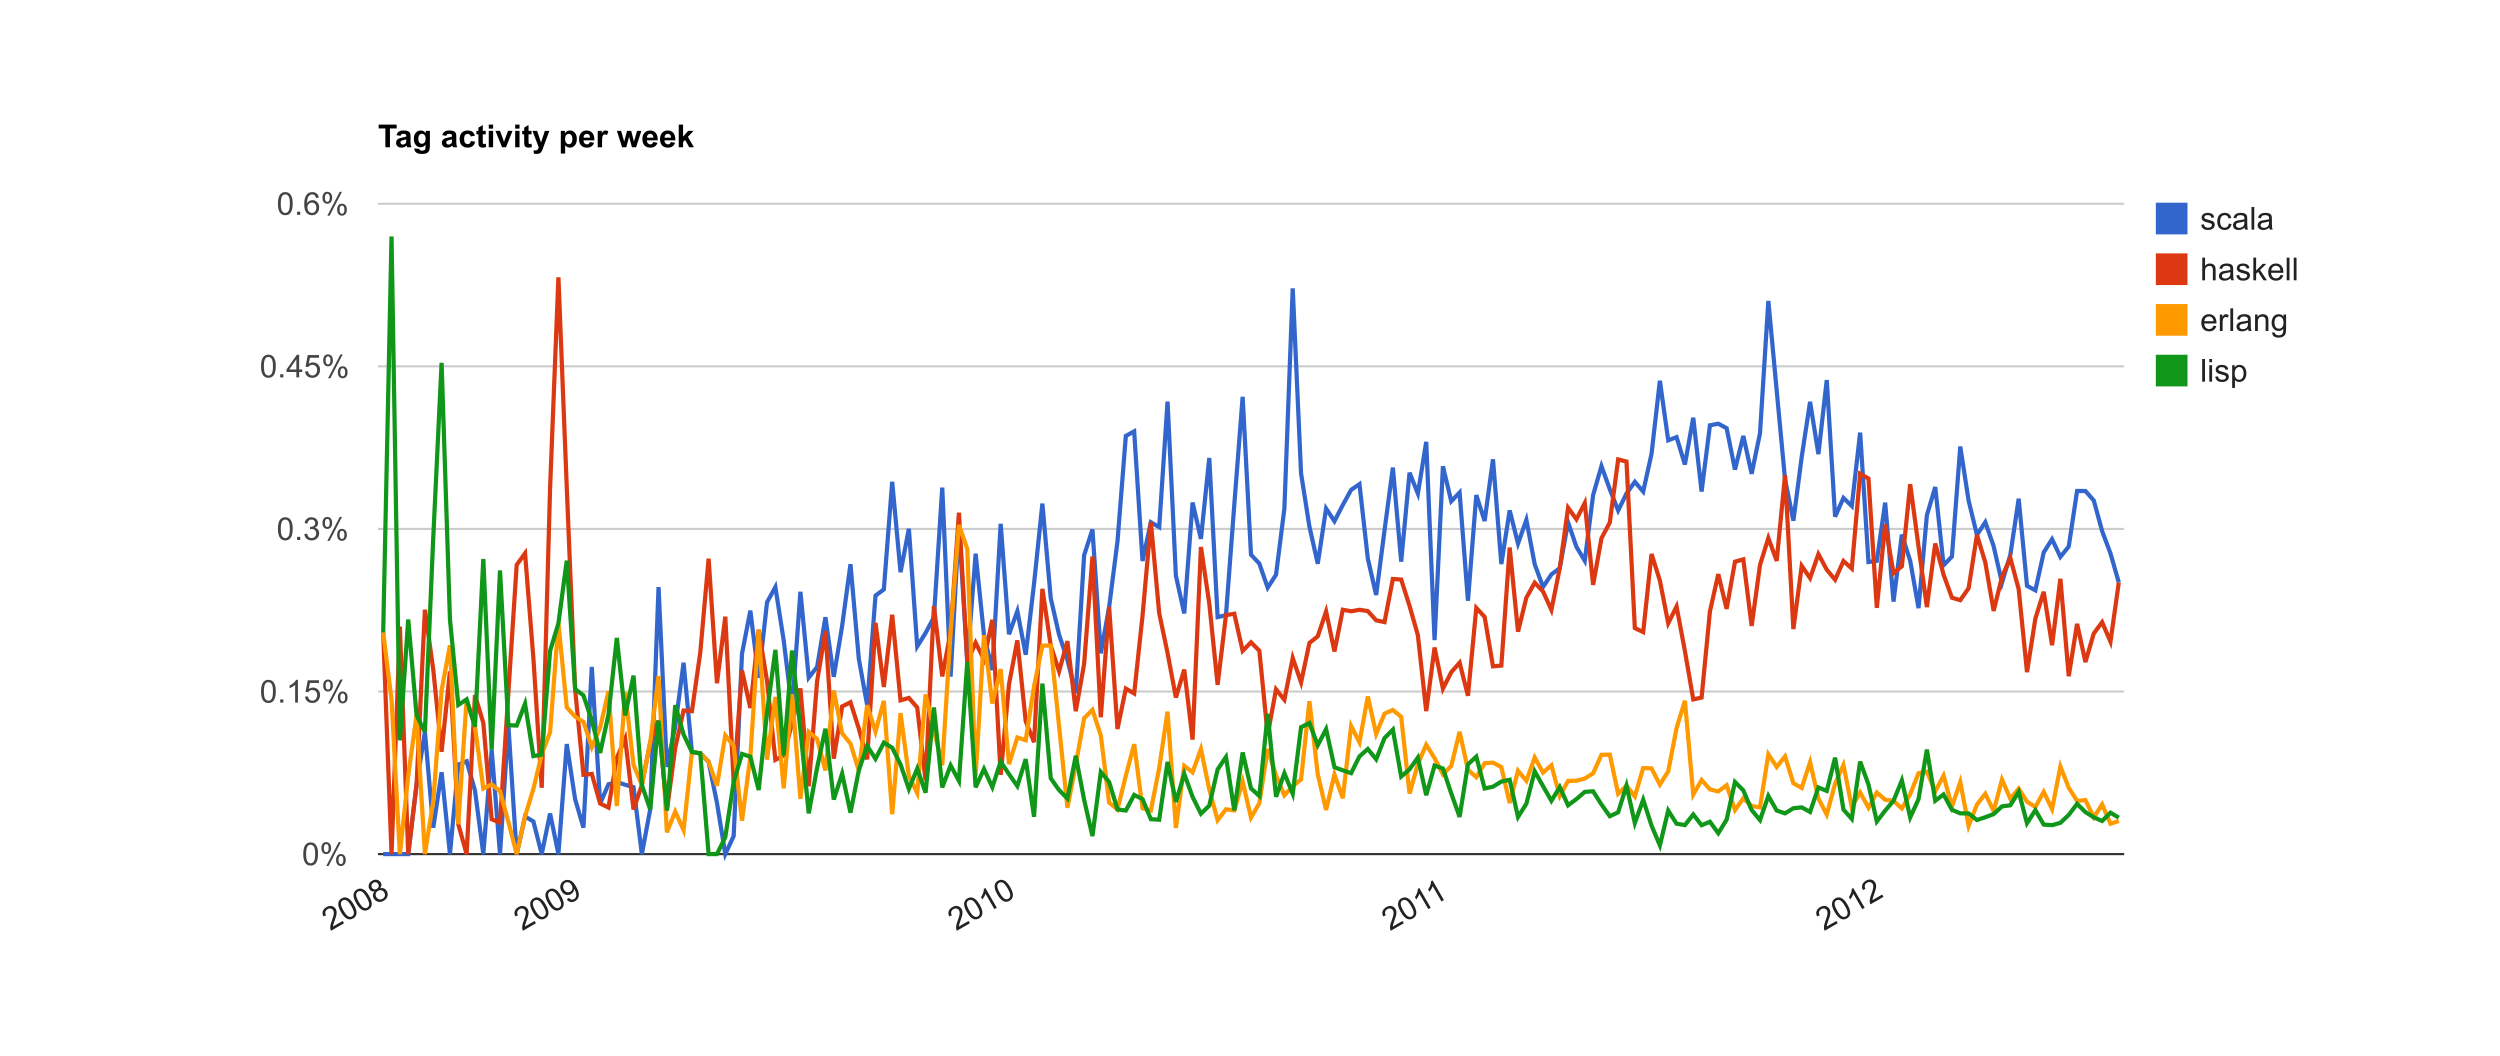 <?xml version="1.0" encoding="utf-8"?>
<!-- Generator: Adobe Illustrator 17.0.2, SVG Export Plug-In . SVG Version: 6.00 Build 0)  -->
<!DOCTYPE svg PUBLIC "-//W3C//DTD SVG 1.1//EN" "http://www.w3.org/Graphics/SVG/1.1/DTD/svg11.dtd">
<svg version="1.1" id="Ebene_1" xmlns="http://www.w3.org/2000/svg" xmlns:xlink="http://www.w3.org/1999/xlink" x="0px" y="0px"
	 width="1184px" height="500px" viewBox="0 0 1184 500" enable-background="new 0 0 1184 500" xml:space="preserve">
<g>
	<g transform="matrix(1,0,0,1,8,153)">
		<path vector-effect="non-scaling-stroke" fill="#FFFFFF" d="M-8-153h1184v500H-8V-153"/>
	</g>
	<g transform="matrix(1,0,0,1,8,153)">
		<g enable-background="new    ">
			<path d="M174.508-83.25v-8.921h-3.186v-1.816h8.533v1.816h-3.179v8.921H174.508z"/>
			<path d="M181.664-88.655l-1.868-0.337c0.21-0.752,0.571-1.309,1.084-1.67s1.274-0.542,2.285-0.542
				c0.918,0,1.602,0.108,2.051,0.326c0.449,0.217,0.766,0.493,0.948,0.827c0.184,0.335,0.275,0.949,0.275,1.842l-0.022,2.402
				c0,0.685,0.033,1.188,0.099,1.513c0.066,0.325,0.189,0.673,0.37,1.044h-2.036c-0.054-0.137-0.12-0.339-0.198-0.607
				c-0.034-0.122-0.059-0.203-0.073-0.242c-0.352,0.342-0.728,0.599-1.128,0.77c-0.4,0.17-0.828,0.256-1.282,0.256
				c-0.801,0-1.432-0.217-1.894-0.652c-0.461-0.434-0.692-0.983-0.692-1.647c0-0.439,0.105-0.831,0.315-1.176
				c0.21-0.344,0.504-0.607,0.883-0.791c0.378-0.183,0.924-0.343,1.637-0.479c0.962-0.181,1.628-0.349,2-0.506v-0.205
				c0-0.395-0.098-0.677-0.293-0.846c-0.195-0.168-0.564-0.252-1.106-0.252c-0.366,0-0.652,0.071-0.857,0.216
				C181.957-89.269,181.791-89.016,181.664-88.655z M184.418-86.985c-0.264,0.088-0.681,0.193-1.252,0.315s-0.945,0.241-1.121,0.358
				c-0.269,0.19-0.403,0.433-0.403,0.726c0,0.288,0.107,0.537,0.322,0.746c0.215,0.211,0.488,0.315,0.82,0.315
				c0.371,0,0.725-0.122,1.062-0.366c0.249-0.186,0.413-0.412,0.491-0.682c0.054-0.176,0.081-0.51,0.081-1.003V-86.985z"/>
			<path d="M188.278-82.737l2.351,0.286c0.039,0.272,0.129,0.461,0.271,0.563c0.195,0.146,0.503,0.22,0.923,0.22
				c0.537,0,0.94-0.08,1.208-0.242c0.181-0.107,0.317-0.28,0.41-0.52c0.063-0.171,0.095-0.486,0.095-0.945v-1.135
				c-0.615,0.84-1.392,1.26-2.329,1.26c-1.045,0-1.873-0.441-2.483-1.326c-0.479-0.697-0.718-1.566-0.718-2.607
				c0-1.303,0.313-2.299,0.941-2.988c0.627-0.688,1.407-1.032,2.34-1.032c0.962,0,1.755,0.423,2.38,1.267v-1.091h1.926v6.979
				c0,0.918-0.076,1.604-0.227,2.059s-0.364,0.811-0.637,1.069s-0.639,0.462-1.095,0.608c-0.457,0.146-1.034,0.219-1.732,0.219
				c-1.318,0-2.253-0.226-2.805-0.677c-0.552-0.452-0.828-1.024-0.828-1.718C188.27-82.556,188.273-82.639,188.278-82.737z
				 M190.116-87.301c0,0.826,0.16,1.43,0.479,1.813c0.32,0.383,0.714,0.575,1.183,0.575c0.503,0,0.928-0.197,1.274-0.59
				c0.347-0.394,0.52-0.976,0.52-1.747c0-0.806-0.166-1.403-0.498-1.794s-0.752-0.586-1.26-0.586c-0.493,0-0.9,0.191-1.22,0.574
				C190.276-88.671,190.116-88.086,190.116-87.301z"/>
			<path d="M203.337-88.655l-1.868-0.337c0.21-0.752,0.571-1.309,1.084-1.67s1.274-0.542,2.285-0.542
				c0.918,0,1.602,0.108,2.051,0.326c0.449,0.217,0.766,0.493,0.948,0.827c0.184,0.335,0.275,0.949,0.275,1.842l-0.022,2.402
				c0,0.685,0.033,1.188,0.099,1.513c0.066,0.325,0.189,0.673,0.37,1.044h-2.036c-0.054-0.137-0.12-0.339-0.197-0.607
				c-0.035-0.122-0.059-0.203-0.074-0.242c-0.352,0.342-0.728,0.599-1.127,0.77c-0.401,0.17-0.828,0.256-1.282,0.256
				c-0.801,0-1.432-0.217-1.894-0.652c-0.461-0.434-0.692-0.983-0.692-1.647c0-0.439,0.105-0.831,0.315-1.176
				c0.21-0.344,0.504-0.607,0.883-0.791c0.378-0.183,0.924-0.343,1.637-0.479c0.962-0.181,1.628-0.349,2-0.506v-0.205
				c0-0.395-0.099-0.677-0.293-0.846c-0.196-0.168-0.564-0.252-1.106-0.252c-0.366,0-0.651,0.071-0.856,0.216
				C203.63-89.269,203.463-89.016,203.337-88.655z M206.091-86.985c-0.264,0.088-0.682,0.193-1.253,0.315s-0.944,0.241-1.12,0.358
				c-0.27,0.19-0.403,0.433-0.403,0.726c0,0.288,0.107,0.537,0.322,0.746c0.215,0.211,0.488,0.315,0.82,0.315
				c0.371,0,0.726-0.122,1.062-0.366c0.25-0.186,0.413-0.412,0.491-0.682c0.054-0.176,0.081-0.51,0.081-1.003V-86.985z"/>
			<path d="M216.924-88.728l-2.029,0.366c-0.068-0.405-0.224-0.71-0.465-0.915c-0.242-0.205-0.556-0.309-0.941-0.309
				c-0.513,0-0.922,0.178-1.227,0.531c-0.306,0.354-0.458,0.946-0.458,1.776c0,0.923,0.155,1.575,0.465,1.956
				c0.311,0.381,0.727,0.57,1.249,0.57c0.391,0,0.711-0.11,0.959-0.333c0.25-0.222,0.426-0.604,0.527-1.146l2.021,0.344
				c-0.21,0.928-0.612,1.629-1.208,2.102c-0.596,0.475-1.395,0.711-2.396,0.711c-1.138,0-2.044-0.359-2.721-1.076
				c-0.676-0.719-1.014-1.712-1.014-2.981c0-1.284,0.339-2.284,1.018-2.999c0.679-0.716,1.597-1.073,2.754-1.073
				c0.947,0,1.7,0.204,2.26,0.611C216.277-90.184,216.679-89.563,216.924-88.728z"/>
			<path d="M222.05-91.028v1.641h-1.406v3.135c0,0.635,0.014,1.005,0.04,1.109c0.027,0.105,0.088,0.192,0.184,0.261
				c0.095,0.068,0.211,0.102,0.348,0.102c0.19,0,0.466-0.065,0.828-0.197l0.176,1.597c-0.479,0.205-1.021,0.308-1.627,0.308
				c-0.371,0-0.705-0.062-1.003-0.187c-0.298-0.125-0.517-0.286-0.655-0.483c-0.14-0.198-0.236-0.465-0.289-0.803
				c-0.045-0.238-0.066-0.722-0.066-1.449v-3.392h-0.945v-1.641h0.945v-1.546l2.065-1.201v2.747H222.05z"/>
			<path d="M223.477-92.083v-1.904h2.059v1.904H223.477z M223.477-83.25v-7.778h2.059v7.778H223.477z"/>
			<path d="M229.783-83.25l-3.135-7.778h2.161l1.465,3.97l0.425,1.326c0.112-0.338,0.184-0.56,0.213-0.667
				c0.067-0.22,0.141-0.439,0.219-0.659l1.48-3.97h2.116l-3.091,7.778H229.783z"/>
			<path d="M235.987-92.083v-1.904h2.059v1.904H235.987z M235.987-83.25v-7.778h2.059v7.778H235.987z"/>
			<path d="M243.721-91.028v1.641h-1.406v3.135c0,0.635,0.014,1.005,0.04,1.109c0.027,0.105,0.088,0.192,0.184,0.261
				c0.095,0.068,0.211,0.102,0.348,0.102c0.19,0,0.466-0.065,0.828-0.197l0.176,1.597c-0.479,0.205-1.021,0.308-1.627,0.308
				c-0.371,0-0.705-0.062-1.003-0.187c-0.298-0.125-0.517-0.286-0.655-0.483c-0.14-0.198-0.236-0.465-0.289-0.803
				c-0.045-0.238-0.066-0.722-0.066-1.449v-3.392h-0.945v-1.641h0.945v-1.546l2.065-1.201v2.747H243.721z"/>
			<path d="M244.177-91.028h2.19l1.859,5.522l1.816-5.522h2.132l-2.747,7.485l-0.49,1.355c-0.181,0.453-0.353,0.8-0.517,1.039
				c-0.163,0.239-0.352,0.434-0.563,0.583c-0.213,0.148-0.474,0.265-0.784,0.348c-0.31,0.083-0.66,0.124-1.051,0.124
				c-0.396,0-0.784-0.041-1.165-0.124l-0.183-1.611c0.322,0.063,0.612,0.095,0.872,0.095c0.478,0,0.832-0.14,1.062-0.421
				c0.229-0.28,0.405-0.639,0.527-1.073L244.177-91.028z"/>
			<path d="M257.601-91.028h1.92v1.143c0.248-0.391,0.586-0.708,1.01-0.952c0.426-0.244,0.896-0.366,1.414-0.366
				c0.903,0,1.67,0.354,2.3,1.062c0.63,0.709,0.944,1.695,0.944,2.959c0,1.3-0.317,2.309-0.951,3.029
				c-0.636,0.72-1.404,1.08-2.308,1.08c-0.43,0-0.819-0.086-1.168-0.256c-0.35-0.171-0.717-0.464-1.103-0.879v3.918h-2.059V-91.028z
				 M259.638-87.271c0,0.875,0.173,1.521,0.52,1.938c0.347,0.418,0.77,0.627,1.268,0.627c0.478,0,0.876-0.192,1.193-0.575
				c0.317-0.384,0.477-1.012,0.477-1.886c0-0.815-0.164-1.422-0.491-1.816c-0.327-0.396-0.732-0.594-1.216-0.594
				c-0.503,0-0.921,0.194-1.252,0.582C259.804-88.607,259.638-88.033,259.638-87.271z"/>
			<path d="M271.327-85.725l2.051,0.345c-0.264,0.752-0.68,1.324-1.249,1.717c-0.568,0.394-1.28,0.59-2.135,0.59
				c-1.353,0-2.354-0.441-3.003-1.326c-0.513-0.707-0.769-1.601-0.769-2.68c0-1.289,0.336-2.299,1.01-3.029
				c0.674-0.729,1.526-1.095,2.557-1.095c1.157,0,2.07,0.382,2.739,1.146c0.669,0.764,0.989,1.935,0.96,3.512h-5.156
				c0.014,0.61,0.18,1.085,0.498,1.425c0.316,0.339,0.712,0.509,1.186,0.509c0.322,0,0.594-0.088,0.813-0.264
				S271.215-85.335,271.327-85.725z M271.444-87.805c-0.015-0.596-0.169-1.049-0.462-1.358c-0.293-0.311-0.649-0.465-1.068-0.465
				c-0.45,0-0.82,0.163-1.113,0.49s-0.438,0.771-0.433,1.333H271.444z"/>
			<path d="M277.135-83.25h-2.059v-7.778h1.912v1.106c0.327-0.522,0.621-0.867,0.883-1.033c0.261-0.166,0.558-0.249,0.89-0.249
				c0.469,0,0.92,0.13,1.354,0.388l-0.637,1.795c-0.347-0.225-0.669-0.337-0.967-0.337c-0.288,0-0.532,0.079-0.732,0.238
				c-0.2,0.158-0.357,0.445-0.473,0.86c-0.114,0.415-0.172,1.284-0.172,2.607V-83.25z"/>
			<path d="M286.621-83.25l-2.461-7.778h1.999l1.458,5.098l1.34-5.098h1.984l1.297,5.098l1.486-5.098h2.029l-2.498,7.778h-1.977
				l-1.341-5.002l-1.318,5.002H286.621z"/>
			<path d="M301.342-85.725l2.051,0.345c-0.264,0.752-0.68,1.324-1.249,1.717c-0.568,0.394-1.28,0.59-2.135,0.59
				c-1.353,0-2.354-0.441-3.003-1.326c-0.513-0.707-0.769-1.601-0.769-2.68c0-1.289,0.336-2.299,1.01-3.029
				c0.674-0.729,1.526-1.095,2.557-1.095c1.157,0,2.07,0.382,2.739,1.146c0.669,0.764,0.989,1.935,0.96,3.512h-5.156
				c0.014,0.61,0.18,1.085,0.498,1.425c0.316,0.339,0.712,0.509,1.186,0.509c0.322,0,0.594-0.088,0.813-0.264
				S301.229-85.335,301.342-85.725z M301.459-87.805c-0.015-0.596-0.169-1.049-0.462-1.358c-0.293-0.311-0.649-0.465-1.068-0.465
				c-0.45,0-0.82,0.163-1.113,0.49s-0.438,0.771-0.433,1.333H301.459z"/>
			<path d="M309.684-85.725l2.051,0.345c-0.264,0.752-0.68,1.324-1.249,1.717c-0.568,0.394-1.28,0.59-2.135,0.59
				c-1.353,0-2.354-0.441-3.003-1.326c-0.513-0.707-0.769-1.601-0.769-2.68c0-1.289,0.336-2.299,1.01-3.029
				c0.674-0.729,1.526-1.095,2.557-1.095c1.157,0,2.07,0.382,2.739,1.146c0.669,0.764,0.989,1.935,0.96,3.512h-5.156
				c0.014,0.61,0.18,1.085,0.498,1.425c0.316,0.339,0.712,0.509,1.186,0.509c0.322,0,0.594-0.088,0.813-0.264
				S309.572-85.335,309.684-85.725z M309.802-87.805c-0.015-0.596-0.169-1.049-0.462-1.358c-0.293-0.311-0.649-0.465-1.068-0.465
				c-0.45,0-0.82,0.163-1.113,0.49s-0.438,0.771-0.433,1.333H309.802z"/>
			<path d="M313.449-83.25v-10.737h2.058v5.698l2.409-2.739h2.535l-2.659,2.842l2.849,4.937h-2.219l-1.955-3.494l-0.96,1.004v2.49
				H313.449z"/>
		</g>
	</g>
	<g transform="matrix(1,0,0,1,8,153)" opacity="0">
		<path vector-effect="non-scaling-stroke" fill="#FFFFFF" d="M1013-57h148v87h-148V-57"/>
	</g>
	<g transform="matrix(1,0,0,1,8,153)" opacity="0">
		<path vector-effect="non-scaling-stroke" fill="#FFFFFF" d="M1013-57h148v15h-148V-57"/>
	</g>
	<g transform="matrix(1,0,0,1,8,153)">
		<g enable-background="new    ">
			<path fill="#222222" d="M1034.462-46.572l1.304-0.205c0.073,0.523,0.276,0.924,0.611,1.201c0.334,0.279,0.802,0.418,1.402,0.418
				c0.605,0,1.055-0.123,1.348-0.37c0.293-0.246,0.439-0.535,0.439-0.868c0-0.297-0.129-0.531-0.388-0.703
				c-0.181-0.117-0.63-0.266-1.348-0.446c-0.967-0.244-1.638-0.455-2.011-0.634c-0.374-0.178-0.657-0.425-0.85-0.739
				c-0.193-0.315-0.289-0.663-0.289-1.044c0-0.347,0.079-0.668,0.237-0.963c0.159-0.296,0.375-0.541,0.648-0.736
				c0.205-0.151,0.484-0.279,0.839-0.385c0.354-0.104,0.733-0.157,1.139-0.157c0.61,0,1.146,0.088,1.607,0.264
				c0.462,0.176,0.803,0.414,1.022,0.714c0.22,0.301,0.371,0.702,0.454,1.205l-1.289,0.176c-0.059-0.4-0.229-0.713-0.51-0.938
				c-0.28-0.225-0.677-0.337-1.189-0.337c-0.605,0-1.038,0.101-1.297,0.3c-0.259,0.201-0.388,0.436-0.388,0.703
				c0,0.172,0.054,0.325,0.161,0.462c0.107,0.142,0.275,0.259,0.505,0.352c0.132,0.049,0.521,0.161,1.165,0.337
				c0.933,0.249,1.583,0.453,1.951,0.611c0.369,0.159,0.658,0.39,0.868,0.692s0.315,0.679,0.315,1.128
				c0,0.439-0.129,0.854-0.385,1.241c-0.257,0.389-0.626,0.688-1.109,0.901c-0.483,0.212-1.03,0.318-1.641,0.318
				c-1.011,0-1.781-0.21-2.312-0.63C1034.946-45.124,1034.608-45.746,1034.462-46.572z"/>
			<path fill="#222222" d="M1047.564-47.099l1.297,0.169c-0.142,0.894-0.505,1.593-1.088,2.099c-0.584,0.505-1.3,0.758-2.149,0.758
				c-1.064,0-1.921-0.348-2.567-1.044c-0.647-0.695-0.971-1.692-0.971-2.991c0-0.84,0.14-1.575,0.418-2.205s0.701-1.103,1.271-1.417
				c0.568-0.315,1.188-0.473,1.856-0.473c0.845,0,1.536,0.214,2.073,0.641c0.537,0.428,0.881,1.034,1.032,1.82l-1.281,0.198
				c-0.122-0.522-0.339-0.916-0.648-1.18c-0.311-0.264-0.685-0.396-1.124-0.396c-0.664,0-1.204,0.238-1.619,0.714
				c-0.415,0.477-0.622,1.229-0.622,2.26c0,1.045,0.2,1.805,0.601,2.277c0.4,0.475,0.923,0.711,1.567,0.711
				c0.518,0,0.949-0.158,1.296-0.477C1047.252-45.951,1047.471-46.439,1047.564-47.099z"/>
			<path fill="#222222" d="M1055.064-45.209c-0.488,0.415-0.958,0.708-1.41,0.879c-0.451,0.17-0.936,0.256-1.453,0.256
				c-0.854,0-1.512-0.209-1.971-0.626c-0.459-0.418-0.688-0.951-0.688-1.601c0-0.381,0.087-0.729,0.26-1.044
				c0.174-0.314,0.4-0.567,0.682-0.758c0.28-0.19,0.597-0.334,0.948-0.433c0.259-0.067,0.649-0.134,1.172-0.197
				c1.064-0.127,1.849-0.278,2.352-0.454c0.005-0.181,0.007-0.295,0.007-0.345c0-0.536-0.124-0.915-0.373-1.135
				c-0.337-0.298-0.838-0.447-1.502-0.447c-0.62,0-1.078,0.109-1.373,0.326c-0.296,0.218-0.514,0.603-0.655,1.154l-1.289-0.176
				c0.117-0.552,0.31-0.998,0.578-1.337c0.269-0.34,0.657-0.601,1.165-0.784c0.508-0.183,1.096-0.274,1.765-0.274
				c0.664,0,1.204,0.078,1.619,0.234s0.72,0.353,0.915,0.59c0.195,0.236,0.332,0.536,0.41,0.897
				c0.044,0.225,0.066,0.629,0.066,1.215v1.758c0,1.227,0.027,2.001,0.084,2.326c0.056,0.324,0.167,0.636,0.333,0.934h-1.377
				C1055.191-44.523,1055.103-44.844,1055.064-45.209z M1054.955-48.154c-0.479,0.196-1.196,0.362-2.153,0.498
				c-0.542,0.079-0.926,0.167-1.15,0.264c-0.225,0.099-0.397,0.241-0.52,0.429c-0.122,0.188-0.184,0.397-0.184,0.626
				c0,0.352,0.133,0.645,0.399,0.879c0.266,0.234,0.655,0.352,1.168,0.352c0.508,0,0.96-0.11,1.355-0.333
				c0.396-0.222,0.686-0.525,0.871-0.911c0.142-0.298,0.213-0.737,0.213-1.318V-48.154z"/>
			<path fill="#222222" d="M1058.302-44.25v-10.737h1.318v10.737H1058.302z"/>
			<path fill="#222222" d="M1066.739-45.209c-0.488,0.415-0.958,0.708-1.41,0.879c-0.451,0.17-0.937,0.256-1.453,0.256
				c-0.854,0-1.512-0.209-1.971-0.626c-0.459-0.418-0.688-0.951-0.688-1.601c0-0.381,0.087-0.729,0.26-1.044
				c0.174-0.314,0.4-0.567,0.682-0.758c0.28-0.19,0.597-0.334,0.948-0.433c0.259-0.067,0.649-0.134,1.172-0.197
				c1.064-0.127,1.848-0.278,2.352-0.454c0.004-0.181,0.007-0.295,0.007-0.345c0-0.536-0.124-0.915-0.374-1.135
				c-0.336-0.298-0.837-0.447-1.501-0.447c-0.62,0-1.078,0.109-1.373,0.326c-0.296,0.218-0.514,0.603-0.655,1.154l-1.289-0.176
				c0.117-0.552,0.31-0.998,0.578-1.337c0.269-0.34,0.657-0.601,1.165-0.784c0.508-0.183,1.096-0.274,1.765-0.274
				c0.664,0,1.203,0.078,1.619,0.234c0.414,0.156,0.72,0.353,0.915,0.59c0.195,0.236,0.332,0.536,0.41,0.897
				c0.044,0.225,0.065,0.629,0.065,1.215v1.758c0,1.227,0.028,2.001,0.085,2.326c0.056,0.324,0.167,0.636,0.333,0.934h-1.377
				C1066.866-44.523,1066.778-44.844,1066.739-45.209z M1066.63-48.154c-0.479,0.196-1.197,0.362-2.153,0.498
				c-0.542,0.079-0.926,0.167-1.15,0.264c-0.225,0.099-0.397,0.241-0.52,0.429c-0.122,0.188-0.184,0.397-0.184,0.626
				c0,0.352,0.133,0.645,0.399,0.879c0.266,0.234,0.655,0.352,1.168,0.352c0.508,0,0.959-0.11,1.355-0.333
				c0.395-0.222,0.686-0.525,0.871-0.911c0.142-0.298,0.213-0.737,0.213-1.318V-48.154z"/>
		</g>
	</g>
	<g transform="matrix(1,0,0,1,8,153)">
		<path vector-effect="non-scaling-stroke" fill="#3366CC" d="M1013-57h15v15h-15V-57"/>
	</g>
	<g transform="matrix(1,0,0,1,8,153)" opacity="0">
		<path vector-effect="non-scaling-stroke" fill="#FFFFFF" d="M1013-33h148v15h-148V-33"/>
	</g>
	<g transform="matrix(1,0,0,1,8,153)">
		<g enable-background="new    ">
			<path fill="#222222" d="M1034.989-20.25v-10.737h1.318v3.853c0.615-0.713,1.392-1.069,2.329-1.069
				c0.576,0,1.076,0.113,1.501,0.341c0.425,0.227,0.729,0.541,0.912,0.941c0.183,0.4,0.274,0.98,0.274,1.742v4.93h-1.318v-4.93
				c0-0.658-0.143-1.139-0.429-1.438c-0.285-0.301-0.689-0.45-1.212-0.45c-0.391,0-0.758,0.101-1.103,0.304
				c-0.344,0.202-0.589,0.478-0.735,0.823c-0.146,0.348-0.22,0.826-0.22,1.436v4.256H1034.989z"/>
			<path fill="#222222" d="M1048.407-21.209c-0.488,0.415-0.959,0.708-1.41,0.879c-0.452,0.17-0.937,0.256-1.454,0.256
				c-0.854,0-1.511-0.209-1.97-0.626c-0.459-0.418-0.688-0.951-0.688-1.601c0-0.381,0.086-0.729,0.26-1.044
				c0.173-0.314,0.4-0.567,0.682-0.758c0.28-0.19,0.597-0.334,0.948-0.433c0.259-0.067,0.649-0.134,1.172-0.197
				c1.064-0.127,1.848-0.278,2.351-0.454c0.005-0.181,0.008-0.295,0.008-0.345c0-0.536-0.125-0.915-0.374-1.135
				c-0.337-0.298-0.837-0.447-1.501-0.447c-0.62,0-1.078,0.109-1.373,0.326c-0.296,0.218-0.515,0.603-0.656,1.154l-1.289-0.176
				c0.117-0.552,0.311-0.998,0.579-1.337c0.269-0.34,0.656-0.601,1.164-0.784c0.508-0.183,1.097-0.274,1.766-0.274
				c0.664,0,1.203,0.078,1.618,0.234s0.721,0.353,0.916,0.59c0.195,0.236,0.332,0.536,0.41,0.897
				c0.044,0.225,0.065,0.629,0.065,1.215v1.758c0,1.227,0.028,2.001,0.085,2.326c0.056,0.324,0.167,0.636,0.333,0.934h-1.377
				C1048.534-20.523,1048.446-20.844,1048.407-21.209z M1048.297-24.154c-0.479,0.196-1.196,0.362-2.153,0.498
				c-0.542,0.079-0.925,0.167-1.149,0.264c-0.225,0.099-0.398,0.241-0.521,0.429c-0.122,0.188-0.183,0.397-0.183,0.626
				c0,0.352,0.133,0.645,0.399,0.879c0.266,0.234,0.655,0.352,1.168,0.352c0.508,0,0.959-0.11,1.354-0.333
				c0.396-0.222,0.687-0.525,0.872-0.911c0.142-0.298,0.212-0.737,0.212-1.318V-24.154z"/>
			<path fill="#222222" d="M1051.146-22.572l1.304-0.205c0.073,0.523,0.276,0.924,0.611,1.201c0.334,0.279,0.802,0.418,1.402,0.418
				c0.605,0,1.055-0.123,1.348-0.37c0.293-0.246,0.439-0.535,0.439-0.868c0-0.297-0.129-0.531-0.388-0.703
				c-0.181-0.117-0.63-0.266-1.348-0.446c-0.967-0.244-1.638-0.455-2.011-0.634c-0.374-0.178-0.657-0.425-0.85-0.739
				c-0.193-0.315-0.289-0.663-0.289-1.044c0-0.347,0.079-0.668,0.237-0.963c0.159-0.296,0.375-0.541,0.648-0.736
				c0.205-0.151,0.484-0.279,0.839-0.385c0.354-0.104,0.733-0.157,1.139-0.157c0.61,0,1.146,0.088,1.607,0.264
				c0.462,0.176,0.803,0.414,1.022,0.714c0.22,0.301,0.371,0.702,0.454,1.205l-1.289,0.176c-0.059-0.4-0.229-0.713-0.51-0.938
				c-0.28-0.225-0.677-0.337-1.189-0.337c-0.605,0-1.038,0.101-1.297,0.3c-0.259,0.201-0.388,0.436-0.388,0.703
				c0,0.172,0.054,0.325,0.161,0.462c0.107,0.142,0.275,0.259,0.505,0.352c0.132,0.049,0.521,0.161,1.165,0.337
				c0.933,0.249,1.583,0.453,1.951,0.611c0.369,0.159,0.658,0.39,0.868,0.692s0.315,0.679,0.315,1.128
				c0,0.439-0.129,0.854-0.385,1.241c-0.257,0.389-0.626,0.688-1.109,0.901c-0.483,0.212-1.03,0.318-1.641,0.318
				c-1.011,0-1.781-0.21-2.312-0.63C1051.631-21.124,1051.293-21.746,1051.146-22.572z"/>
			<path fill="#222222" d="M1059.18-20.25v-10.737h1.318v6.123l3.12-3.164h1.706l-2.973,2.886l3.273,4.893H1064l-2.57-3.977
				l-0.931,0.893v3.084H1059.18z"/>
			<path fill="#222222" d="M1071.998-22.755l1.362,0.169c-0.215,0.796-0.613,1.413-1.193,1.853
				c-0.582,0.439-1.324,0.659-2.227,0.659c-1.139,0-2.04-0.351-2.707-1.051c-0.666-0.701-1-1.684-1-2.948
				c0-1.309,0.338-2.324,1.012-3.047s1.547-1.084,2.621-1.084c1.041,0,1.891,0.354,2.549,1.062c0.66,0.709,0.989,1.705,0.989,2.988
				c0,0.079-0.003,0.196-0.007,0.352h-5.801c0.048,0.855,0.29,1.51,0.725,1.963c0.435,0.455,0.977,0.682,1.626,0.682
				c0.483,0,0.896-0.127,1.237-0.381S1071.798-22.198,1071.998-22.755z M1067.669-24.887h4.344
				c-0.059-0.653-0.225-1.145-0.498-1.472c-0.42-0.508-0.965-0.762-1.633-0.762c-0.606,0-1.115,0.203-1.527,0.608
				C1067.941-26.106,1067.714-25.564,1067.669-24.887z"/>
			<path fill="#222222" d="M1074.986-20.25v-10.737h1.318v10.737H1074.986z"/>
			<path fill="#222222" d="M1078.318-20.25v-10.737h1.318v10.737H1078.318z"/>
		</g>
	</g>
	<g transform="matrix(1,0,0,1,8,153)">
		<path vector-effect="non-scaling-stroke" fill="#DC3912" d="M1013-33h15v15h-15V-33"/>
	</g>
	<g transform="matrix(1,0,0,1,8,153)" opacity="0">
		<path vector-effect="non-scaling-stroke" fill="#FFFFFF" d="M1013-9h148V6h-148V-9"/>
	</g>
	<g transform="matrix(1,0,0,1,8,153)">
		<g enable-background="new    ">
			<path fill="#222222" d="M1040.313,1.245l1.362,0.169c-0.215,0.796-0.612,1.413-1.193,1.853s-1.323,0.659-2.227,0.659
				c-1.138,0-2.04-0.351-2.707-1.051c-0.666-0.701-0.999-1.684-0.999-2.948c0-1.309,0.337-2.324,1.011-3.047
				s1.548-1.084,2.622-1.084c1.04,0,1.89,0.354,2.549,1.062c0.659,0.709,0.988,1.705,0.988,2.988c0,0.079-0.002,0.196-0.007,0.352
				h-5.801c0.049,0.855,0.29,1.51,0.725,1.963c0.435,0.455,0.977,0.682,1.626,0.682c0.483,0,0.896-0.127,1.238-0.381
				S1040.113,1.802,1040.313,1.245z M1035.985-0.887h4.343c-0.059-0.653-0.225-1.145-0.498-1.472
				c-0.42-0.508-0.964-0.762-1.633-0.762c-0.605,0-1.115,0.203-1.527,0.608C1036.257-2.106,1036.029-1.564,1035.985-0.887z"/>
			<path fill="#222222" d="M1043.316,3.75v-7.778h1.187v1.179c0.303-0.551,0.583-0.915,0.839-1.091
				c0.257-0.176,0.538-0.264,0.846-0.264c0.444,0,0.896,0.142,1.355,0.425l-0.454,1.223c-0.322-0.189-0.645-0.285-0.967-0.285
				c-0.288,0-0.547,0.087-0.776,0.26c-0.229,0.174-0.394,0.414-0.491,0.722c-0.146,0.469-0.22,0.981-0.22,1.538V3.75H1043.316z"/>
			<path fill="#222222" d="M1048.297,3.75V-6.987h1.318V3.75H1048.297z"/>
			<path fill="#222222" d="M1056.734,2.791c-0.488,0.415-0.958,0.708-1.41,0.879c-0.451,0.17-0.936,0.256-1.453,0.256
				c-0.854,0-1.512-0.209-1.971-0.626c-0.459-0.418-0.688-0.951-0.688-1.601c0-0.381,0.087-0.729,0.26-1.044
				c0.174-0.314,0.4-0.567,0.682-0.758c0.28-0.19,0.597-0.334,0.948-0.433c0.259-0.067,0.649-0.134,1.172-0.197
				c1.064-0.127,1.849-0.278,2.352-0.454c0.005-0.181,0.007-0.295,0.007-0.345c0-0.536-0.124-0.915-0.373-1.135
				c-0.337-0.298-0.838-0.447-1.502-0.447c-0.62,0-1.078,0.109-1.373,0.326c-0.296,0.218-0.514,0.603-0.655,1.154l-1.289-0.176
				c0.117-0.552,0.31-0.998,0.578-1.337c0.269-0.34,0.657-0.601,1.165-0.784c0.508-0.183,1.096-0.274,1.765-0.274
				c0.664,0,1.204,0.078,1.619,0.234c0.415,0.156,0.72,0.353,0.915,0.59c0.195,0.236,0.332,0.536,0.41,0.897
				c0.044,0.225,0.066,0.629,0.066,1.215V0.49c0,1.227,0.027,2.001,0.084,2.326c0.056,0.324,0.167,0.636,0.333,0.934h-1.377
				C1056.861,3.477,1056.773,3.156,1056.734,2.791z M1056.625-0.154c-0.479,0.196-1.196,0.362-2.153,0.498
				c-0.542,0.079-0.926,0.167-1.15,0.264c-0.225,0.099-0.397,0.241-0.52,0.429c-0.122,0.188-0.184,0.397-0.184,0.626
				c0,0.352,0.133,0.645,0.399,0.879c0.266,0.234,0.655,0.352,1.168,0.352c0.508,0,0.96-0.11,1.355-0.333
				c0.396-0.222,0.686-0.525,0.871-0.911c0.142-0.298,0.213-0.737,0.213-1.318V-0.154z"/>
			<path fill="#222222" d="M1060.001,3.75v-7.778h1.187v1.106c0.571-0.854,1.396-1.282,2.476-1.282c0.468,0,0.899,0.084,1.292,0.253
				c0.395,0.168,0.688,0.39,0.883,0.662c0.195,0.274,0.332,0.599,0.41,0.975c0.049,0.244,0.074,0.672,0.074,1.281V3.75h-1.318
				v-4.731c0-0.537-0.053-0.938-0.154-1.205c-0.104-0.266-0.285-0.479-0.545-0.637c-0.262-0.159-0.568-0.238-0.92-0.238
				c-0.562,0-1.046,0.179-1.453,0.534c-0.408,0.357-0.612,1.033-0.612,2.029V3.75H1060.001z"/>
			<path fill="#222222" d="M1068.101,4.395l1.282,0.19c0.053,0.396,0.202,0.684,0.446,0.864c0.327,0.244,0.773,0.366,1.341,0.366
				c0.609,0,1.081-0.122,1.413-0.366s0.557-0.586,0.674-1.025c0.068-0.269,0.1-0.832,0.095-1.691
				c-0.576,0.679-1.294,1.018-2.152,1.018c-1.07,0-1.897-0.386-2.483-1.157s-0.879-1.696-0.879-2.776
				c0-0.741,0.134-1.427,0.403-2.054c0.268-0.628,0.657-1.112,1.168-1.454c0.51-0.342,1.109-0.513,1.798-0.513
				c0.918,0,1.675,0.371,2.271,1.113v-0.937h1.216v6.724c0,1.211-0.123,2.069-0.37,2.574c-0.246,0.506-0.637,0.904-1.172,1.197
				c-0.534,0.293-1.192,0.439-1.974,0.439c-0.928,0-1.677-0.208-2.249-0.626C1068.358,5.863,1068.082,5.235,1068.101,4.395z
				 M1069.192-0.278c0,1.021,0.203,1.765,0.608,2.233s0.913,0.703,1.523,0.703c0.605,0,1.113-0.232,1.523-0.699
				c0.41-0.466,0.615-1.197,0.615-2.193c0-0.952-0.211-1.67-0.634-2.153c-0.422-0.483-0.932-0.726-1.527-0.726
				c-0.586,0-1.084,0.238-1.494,0.715C1069.397-1.923,1069.192-1.216,1069.192-0.278z"/>
		</g>
	</g>
	<g transform="matrix(1,0,0,1,8,153)">
		<path vector-effect="non-scaling-stroke" fill="#FF9900" d="M1013-9h15V6h-15V-9"/>
	</g>
	<g transform="matrix(1,0,0,1,8,153)" opacity="0">
		<path vector-effect="non-scaling-stroke" fill="#FFFFFF" d="M1013,15h148v15h-148V15"/>
	</g>
	<g transform="matrix(1,0,0,1,8,153)">
		<g enable-background="new    ">
			<path fill="#222222" d="M1034.96,27.75V17.013h1.318V27.75H1034.96z"/>
			<path fill="#222222" d="M1038.329,18.529v-1.517h1.318v1.517H1038.329z M1038.329,27.75v-7.778h1.318v7.778H1038.329z"/>
			<path fill="#222222" d="M1041.127,25.428l1.304-0.205c0.073,0.523,0.276,0.924,0.611,1.201c0.334,0.279,0.802,0.418,1.402,0.418
				c0.605,0,1.055-0.123,1.348-0.37c0.293-0.246,0.439-0.535,0.439-0.868c0-0.297-0.129-0.531-0.388-0.703
				c-0.181-0.117-0.63-0.266-1.348-0.446c-0.967-0.244-1.638-0.455-2.011-0.634c-0.374-0.178-0.657-0.425-0.85-0.739
				c-0.193-0.315-0.289-0.663-0.289-1.044c0-0.347,0.079-0.668,0.237-0.963c0.159-0.296,0.375-0.541,0.648-0.736
				c0.205-0.151,0.484-0.279,0.839-0.385c0.354-0.104,0.733-0.157,1.139-0.157c0.61,0,1.146,0.088,1.607,0.264
				c0.462,0.176,0.803,0.414,1.022,0.714c0.22,0.301,0.371,0.702,0.454,1.205l-1.289,0.176c-0.059-0.4-0.229-0.713-0.51-0.938
				c-0.28-0.225-0.677-0.337-1.189-0.337c-0.605,0-1.038,0.101-1.297,0.3c-0.259,0.201-0.388,0.436-0.388,0.703
				c0,0.172,0.054,0.325,0.161,0.462c0.107,0.142,0.275,0.259,0.505,0.352c0.132,0.049,0.521,0.161,1.165,0.337
				c0.933,0.249,1.583,0.453,1.951,0.611c0.369,0.159,0.658,0.39,0.868,0.692s0.315,0.679,0.315,1.128
				c0,0.439-0.129,0.854-0.385,1.241c-0.257,0.389-0.626,0.688-1.109,0.901c-0.483,0.212-1.03,0.318-1.641,0.318
				c-1.011,0-1.781-0.21-2.312-0.63C1041.611,26.876,1041.273,26.254,1041.127,25.428z"/>
			<path fill="#222222" d="M1049.154,30.731V19.972h1.201v1.011c0.283-0.396,0.603-0.692,0.959-0.89
				c0.356-0.198,0.789-0.297,1.297-0.297c0.664,0,1.25,0.171,1.758,0.513s0.891,0.824,1.149,1.446
				c0.259,0.623,0.389,1.306,0.389,2.048c0,0.796-0.144,1.512-0.429,2.149c-0.286,0.637-0.701,1.125-1.245,1.465
				c-0.545,0.339-1.117,0.509-1.718,0.509c-0.439,0-0.834-0.093-1.183-0.278c-0.35-0.186-0.636-0.42-0.86-0.703v3.786H1049.154z
				 M1050.347,23.904c0,1.002,0.203,1.741,0.608,2.22s0.896,0.718,1.472,0.718c0.586,0,1.088-0.248,1.505-0.743
				c0.418-0.496,0.627-1.264,0.627-2.304c0-0.991-0.204-1.733-0.612-2.227c-0.407-0.493-0.895-0.74-1.461-0.74
				c-0.562,0-1.059,0.263-1.49,0.788C1050.563,22.141,1050.347,22.904,1050.347,23.904z"/>
		</g>
	</g>
	<g transform="matrix(1,0,0,1,8,153)">
		<path vector-effect="non-scaling-stroke" fill="#109618" d="M1013,15h15v15h-15V15"/>
	</g>
	<g transform="matrix(1,0,0,1,8,153)" opacity="0">
		<path vector-effect="non-scaling-stroke" fill="#FFFFFF" d="M171-57h827v309H171V-57"/>
	</g>
	<g transform="matrix(1,0,0,1,8,153)">
		<path vector-effect="non-scaling-stroke" fill="#CCCCCC" d="M171,251h827v1H171V251"/>
	</g>
	<g transform="matrix(1,0,0,1,8,153)">
		<path vector-effect="non-scaling-stroke" fill="#CCCCCC" d="M171,174h827v1H171V174"/>
	</g>
	<g transform="matrix(1,0,0,1,8,153)">
		<path vector-effect="non-scaling-stroke" fill="#CCCCCC" d="M171,97h827v1H171V97"/>
	</g>
	<g transform="matrix(1,0,0,1,8,153)">
		<path vector-effect="non-scaling-stroke" fill="#CCCCCC" d="M171,20h827v1H171V20"/>
	</g>
	<g transform="matrix(1,0,0,1,8,153)">
		<path vector-effect="non-scaling-stroke" fill="#CCCCCC" d="M171-57h827v1H171V-57"/>
	</g>
	<g transform="matrix(1,0,0,1,8,153)">
		<path vector-effect="non-scaling-stroke" fill="#333333" d="M171,251h827v1H171V251"/>
	</g>
	<g transform="matrix(1,0,0,1,8,153)">
		<path vector-effect="none" fill="none" stroke="#3366CC" stroke-width="2" d="M173.476,251.5h3.952h3.952h3.953l3.952-32.906
			l3.952-24.967l3.952,45.386l3.952-26.292l3.952,38.779l3.952-42.389l3.953-1.586l3.952,13.85l3.952,30.125l3.952-49.454
			l3.952,49.454l3.952-61.057l3.953,61.057l3.952-17.806l3.952,2.34l3.952,15.466l3.952-19.24l3.952,19.24l3.952-52.115
			l3.953,26.077l3.952,13.512l3.952-76.111l3.952,64.689l3.952-9.128l3.952-1.055l3.953,1.288l3.952,1.149l3.952,31.694
			l3.952-21.147l3.952-105.316l3.952,85.207l3.952-19.207l3.953-30.192l3.952,42.309l3.952,0.603l3.952,4.018l3.952,19.45
			l3.952,24.275l3.953-8.544l3.952-86.313l3.952-20.447l3.952,31.823l3.952-35.778l3.952-7.233l3.952,25.35l3.953,32.275
			l3.952-55.379l3.952,40.641l3.952-5.03l3.952-23.533l3.952,28.216l3.952-24.091l3.953-29.264l3.952,44.791l3.952,22.012
			l3.952-51.918l3.952-2.942l3.952-50.974l3.953,42.831l3.952-20.573l3.952,55.729l3.952-6.352l3.952-7.472l3.952-61.408
			l3.952,89.533l3.953-71.873l3.952,64.935l3.952-51.297l3.952,38.605l3.952,16.513l3.952-69.261l3.953,52.313l3.952-10.941
			l3.952,20.635l3.952-33.625l3.952-37.965l3.952,44.794l3.952,17.312l3.953,11.839l3.952,15.91l3.952-65.341l3.952-12.272
			l3.952,58.691l3.952-21.977l3.953-31.05l3.952-49.934l3.952-2.169l3.952,61.387l3.952-18.339l3.952,2.321l3.952-59.463
			l3.953,82.467l3.952,17.845l3.952-52.526l3.952,17.224l3.952-38.335l3.952,75.379l3.953-0.922l3.952-52.41l3.952-50.987
			l3.952,74.762l3.952,4.21l3.952,11.42l3.952-6.145l3.953-31.273l3.952-104.345l3.952,87.635l3.952,25.144l3.952,17.647
			l3.952-26.158l3.953,6.006l3.952-7.671l3.952-7.171l3.952-2.716l3.952,35.264l3.952,17.244l3.952-30.528l3.953-29.803
			l3.952,44.543l3.952-42.138l3.952,9.915l3.952-24.504l3.952,93.883l3.953-82.335l3.952,16.582l3.952-4.155l3.952,51.287
			l3.952-50.075l3.952,12.292l3.952-29.232l3.953,49.617l3.952-25.43l3.952,15.746l3.952-11.273l3.952,21.073l3.952,10.722
			l3.953-5.938l3.952-2.951l3.952-21.687l3.952,11.578l3.952,6.61l3.952-31.105l3.952-13.741l3.953,11.005l3.952,10.037l3.952-8.061
			l3.952-5.522l3.952,4.626l3.952-17.846l3.953-34.65l3.952,28.204l3.952-1.5l3.952,12.95l3.952-22.145l3.952,34.954l3.952-31.364
			l3.953-0.756l3.952,2.114l3.952,19.601l3.952-15.931l3.952,17.935l3.952-19.247l3.953-62.608l3.952,42.431l3.952,42.057
			l3.952,19.589l3.952-30.254l3.952-26.057l3.952,24.784l3.953-35.075l3.952,64.688l3.952-8.878l3.952,3.812l3.952-34.749
			l3.952,61.282l3.952-0.566l3.953-27.548l3.952,46.873l3.952-31.722l3.952,12.406l3.952,22.403l3.952-43.993l3.953-13.368
			l3.952,37.052l3.952-4.125l3.952-52.099l3.952,25.639l3.952,16.204l3.952-6.022l3.953,11.413l3.952,17.271l3.952-13.228
			l3.952-26.566l3.952,41.245l3.952,2.131l3.953-17.934l3.952-6.281l3.952,8.381l3.952-4.918l3.952-26.277l3.952,0.005l3.952,4.479
			l3.953,14.484l3.952,10.585l3.948,13.744"/>
	</g>
	<g transform="matrix(1,0,0,1,8,153)">
		<path vector-effect="none" fill="none" stroke="#DC3912" stroke-width="2" d="M173.476,146.524l3.952,104.976l3.952-107.73
			l3.953,107.73l3.952-32.906l3.952-82.84l3.952,28.338l3.952,38.935l3.952-38.03l3.952,72.373l3.953,14.13l3.952-75.313
			l3.952,13.204l3.952,45.624l3.952,1.558l3.952-61.394l3.953-60.649l3.952-5.474l3.952,49.645l3.952,61.393l3.952-141.757
			l3.952-100.032l3.952,99.478l3.953,95.604l3.952,40.534l3.952-0.408l3.952,14.039l3.952,1.898l3.952-23.458l3.953-9.23
			l3.952,33.609l3.952-11.595l3.952-20.142l3.952-10.365l3.952,42.603l3.952-29.758l3.953-17.605l3.952,0.307l3.952-27.802
			l3.952-44.435l3.952,59.005l3.952-31.534l3.953,78.273l3.952-52.775l3.952,17.77l3.952-37.067l3.952,24.259l3.952,37.346
			l3.952-2.037l3.953-15.299l3.952-16.491l3.952,46.315l3.952-49.661l3.952-23.753l3.952,60.365l3.952-24.705l3.953-2.013
			l3.952,12.448l3.952,14.609l3.952-64.669l3.952,30.358l3.952-34.183l3.953,40.538l3.952-1.136l3.952,4.534l3.952,34.523
			l3.952-82.615l3.952,33.354l3.952-20.9l3.953-56.636l3.952,70.71l3.952-9.139l3.952,7.967l3.952-18.78l3.952,73.397l3.953-42.909
			l3.952-20.797l3.952,38.302l3.952,9.962l3.952-72.645l3.952,26.86l3.952,12.183l3.953-14.247l3.952,33.14l3.952-22.349
			l3.952-50.912l3.952,76.129l3.952-52.229l3.953,57.813l3.952-19.148l3.952,2.311l3.952-36.713l3.952-44.368l3.952,43.068
			l3.952,18.847l3.953,21.088l3.952-13.235l3.952,33.178l3.952-91.25l3.952,26.761l3.952,38.526l3.953-32.993l3.952-0.666
			l3.952,17.584l3.952-4.049l3.952,3.984l3.952,39.87l3.952-21.588l3.953,4.94l3.952-19.79l3.952,11.572l3.952-18.678l3.952-3.143
			l3.952-11.784l3.953,18.949l3.952-19.766l3.952,0.731l3.952-0.708l3.952,0.636l3.952,4.334l3.952,0.87l3.953-20.431l3.952,0.281
			l3.952,12.463l3.952,13.905l3.952,35.921l3.952-30.118l3.953,19.517l3.952-7.826l3.952-4.504l3.952,15.685l3.952-41.621
			l3.952,4.263l3.952,23.407l3.953-0.357l3.952-55.909l3.952,39.847l3.952-16.104l3.952-7.082l3.952,4.153l3.953,8.738l3.952-19.772
			l3.952-28.618l3.952,5.477l3.952-7.72l3.952,38.762l3.952-22.058l3.953-7.478l3.952-29.856l3.952,0.995l3.952,78.871l3.952,1.889
			l3.952-36.989l3.953,12.574l3.952,20.237l3.952-7.916l3.952,21.061l3.952,22.913l3.952-0.875l3.952-40.8l3.953-17.641
			l3.952,16.449l3.952-22.343l3.952-1.093l3.952,31.509l3.952-28.866l3.953-12.762l3.952,10.844l3.952-40.556l3.952,72.832
			l3.952-29.921l3.952,5.797l3.952-11.364l3.953,7.368l3.952,4.745l3.952-8.861l3.952,3.581l3.952-44.914l3.952,2.283l3.952,61.252
			l3.953-39.546l3.952,23.105l3.952-3.286l3.952-38.859l3.952,29.583l3.952,28.624l3.953-30.117l3.952,14.767l3.952,10.904
			l3.952,1.166l3.952-5.641l3.952-25.271l3.952,13.033l3.953,22.974l3.952-16.169l3.952-8.863l3.952,14.709l3.952,39.324
			l3.952-25.378l3.953-12.685l3.952,25.308l3.952-31.471l3.952,46.127l3.952-24.78l3.952,18.096l3.952-13.554l3.953-5.335
			l3.952,9.241l3.948-28.065"/>
	</g>
	<g transform="matrix(1,0,0,1,8,153)">
		<path vector-effect="none" fill="none" stroke="#FF9900" stroke-width="2" d="M173.476,146.524l3.952,31.852l3.952,73.124
			l3.953-37.037l3.952-28.775l3.952,65.812l3.952-24.974l3.952-52.583l3.952-21.304l3.952,84.731l3.953-59.161l3.952,13.041
			l3.952,29.195l3.952-1.914l3.952,3.115l3.952,14.59l3.953,15.264l3.952-17.806l3.952-13.127l3.952-16.176l3.952-10.612
			l3.952-51.557l3.952,39.791l3.953,4.393l3.952,2.462l3.952,11.982l3.952-9.221l3.952-17.305l3.952,54.422l3.953-53.879
			l3.952,34.375l3.952,9.534l3.952-20.142l3.952-31.443l3.952,73.995l3.952-9.84l3.953,8.822l3.952-37.014l3.952,0.603l3.952,4.018
			l3.952,11.358l3.952-23.858l3.953,4.96l3.952,35.456l3.952-30.313l3.952-60.127l3.952,61.527l3.952-29.685l3.952,43.286
			l3.953-44.633l3.952,49.597l3.952-31.723l3.952,3.335l3.952,14.956l3.952-37.905l3.952,20.295l3.953,4.891l3.952,12.658
			l3.952-30.854l3.952,12.515l3.952-14.59l3.952,53.686l3.953-47.86l3.952,29.774l3.952,8.052l3.952-46.691l3.952,16.86
			l3.952,16.677l3.952-62.981l3.953-50.861l3.952,11.413l3.952,107.621l3.952-66.791l3.952,32.362l3.952-16.282l3.953,45.008
			l3.952-12.635l3.952,1.272l3.952-25.522l3.952-19.232l3.952-0.061l3.952,38.159l3.953,38.691l3.952-20.389l3.952-22.008
			l3.952-4.025l3.952,12.16l3.952,31.796l3.953,3.228l3.952-15.974l3.952-14.922l3.952,30.363l3.952,1.012l3.952-20.068
			l3.952-26.719l3.953,55.106l3.952-29.436l3.952,3.071l3.952-11.039l3.952,19.131l3.952,14.598l3.953-5.184l3.952,0.521
			l3.952-13.678l3.952,17.083l3.952-6.786l3.952-25.727l3.952,12.485l3.953,9.475l3.952-4.307l3.952-3.201l3.952-37.053
			l3.952,34.591l3.952,16.922l3.953-16.808l3.952,11.248l3.952-34.243l3.952,7.8l3.952-21.747l3.952,17.777l3.952-9.634l3.953-1.753
			l3.952,3.243l3.952,36.338l3.952-14.008l3.952-9.115l3.952,6.365l3.953,7.614l3.952-3.958l3.952-16.149l3.952,17.935l3.952,3.551
			l3.952-6.585l3.952-0.302l3.953,2.115l3.952,17.011l3.952-15.307l3.952,4.805l3.952-11.049l3.952,7.149l3.953-3.451l3.952,14.546
			l3.952-7.149l3.952-0.097l3.952-1.029l3.952-2.474l3.952-8.754l3.953-0.106l3.952,18.529l3.952-3.841l3.952,5.142l3.952-13.488
			l3.952,0.161l3.953,7.706l3.952-6.288l3.952-20.458l3.952-12.977l3.952,44.448l3.952-6.941l3.952,4.47l3.953,0.968l3.952-2.916
			l3.952,11.733l3.952-5.539l3.952,3.655l3.952,0.6l3.953-25.121l3.952,5.992l3.952-5.018l3.952,12.747l3.952,2.194l3.952-12.209
			l3.952,17.258l3.953,7.601l3.952-14.658l3.952-8.805l3.952,19.941l3.952-6.983l3.952,7.254l3.952-7.194l3.953,3.412l3.952,0.478
			l3.952,3.648l3.952-6.796l3.952-9.909l3.952-0.677l3.953,9.278l3.952-7.455l3.952,14.685l3.952-11.662l3.952,20.819l3.952-10.153
			l3.952-5.098l3.953,8.172l3.952-14.897l3.952,9.115l3.952-4.813l3.952,6.176l3.952,2.519l3.953-7.195l3.952,8.198l3.952-20.183
			l3.952,10.067l3.952,6.258l3.952-0.416l3.952,8.163l3.953-6.12l3.952,9.166l3.948-1.319"/>
	</g>
	<g transform="matrix(1,0,0,1,8,153)">
		<path vector-effect="none" fill="none" stroke="#109618" stroke-width="2" d="M173.476,146.524l3.952-187.522l3.952,238.633
			l3.953-57.246l3.952,45.299l3.952,7.939l3.952-91.969l3.952-82.83l3.952,121.454l3.952,40.569l3.953-2.642l3.952,13.041
			l3.952-79.496l3.952,90.292l3.952-84.887l3.952,73.284l3.953,0.181l3.952-10.346l3.952,24.822l3.952-0.709l3.952-49.093
			l3.952-13.076l3.952-29.695l3.953,60.86l3.952,2.954l3.952,11.847l3.952,15.415l3.952-18.254l3.952-36.243l3.953,36.708
			l3.952-18.831l3.952,51.793l3.952,11.577l3.952-42.084l3.952,42.603l3.952-49.912l3.953,13.881l3.952,8.313l3.952,0.603
			l3.952,47.743h3.952l3.952-8.032l3.953-26.145l3.952-13.251l3.952,1.306l3.952,15.765l3.952-36.726l3.952-29.646l3.952,50.048
			l3.953-49.733l3.952,37.56l3.952,39.561l3.952-21.615l3.952-18.475l3.952,33.552l3.952-12.302l3.953,18.518l3.952-20.035
			l3.952-11.626l3.952,6.173l3.952-7.682l3.952,2.403l3.953,7.903l3.952,11.663l3.952-9.681l3.952,11.413l3.952-40.358l3.952,37.881
			l3.952-10.464l3.953,7.375l3.952-56.338l3.952,59.369l3.952-8.701l3.952,8.623l3.952-12.103l3.953,5.94l3.952,5.644l3.952-12.746
			l3.952,27.3l3.952-63.1l3.952,44.846l3.952,5.61l3.953,4.001l3.952-20.235l3.952,20.813l3.952,17.184l3.952-30.352l3.952,4.754
			l3.953,12.983l3.952,0.529l3.952-7.4l3.952,2l3.952,9.486l3.952,0.244l3.952-27.355l3.953,18.935l3.952-13.278l3.952,10.89
			l3.952,7.967l3.952-3.835l3.952-17.114l3.953-5.886l3.952,25.277l3.952-27.428l3.952,16.998l3.952,3.609l3.952-38.889
			l3.952,39.265l3.953-11.145l3.952,9.708l3.952-31.521l3.952-1.962l3.952,10.496l3.952-7.633l3.953,18.07l3.952,1.45l3.952,1.345
			l3.952-7.95l3.952-3.478l3.952,4.868l3.952-10.041l3.953-4.011l3.952,22.202l3.952-3.397l3.952-5.588l3.952,17.84l3.952-14.046
			l3.953,1.418l3.952,11.798l3.952,11.091l3.952-24.859l3.952-3.666l3.952,15.082l3.952-0.852l3.953-2.417l3.952-0.858l3.952,17.641
			l3.952-6.299l3.952-15.357l3.952,7.046l3.953,6.937l3.952-6.507l3.952,8.635l3.952-2.961l3.952-3.403l3.952-0.287l3.952,6.25
			l3.953,5.555l3.952-1.841l3.952-12.637l3.952,17.735l3.952-11.059l3.952,12.214l3.953,9.424l3.952-16.515l3.952,6.229l3.952,0.658
			l3.952-5.047l3.952,5.129l3.952-1.667l3.953,5.431l3.952-6.405l3.952-17.846l3.952,3.968l3.952,9.323l3.952,4.745l3.953-11.465
			l3.952,6.935l3.952,1.349l3.952-2.419l3.952-0.424l3.952,2.166l3.952-11.601l3.953,1.637l3.952-15.726l3.952,24.573l3.952,4.413
			l3.952-27.146l3.952,10.881l3.952,17.504l3.953-5.159l3.952-4.67l3.952-9.653l3.952,17.553l3.952-8.695l3.952-23.438l3.953,24.235
			l3.952-2.992l3.952,7.264l3.952,1.686l3.952,0.046l3.952,3.111l3.952-1.322l3.953-1.485l3.952-3.644l3.952-0.515l3.952-6.417
			l3.952,14.923l3.952-6.217l3.953,6.846l3.952,0.279l3.952-1.121l3.952-3.75l3.952-5.199l3.952,3.871l3.952,2.478l3.953,1.726
			l3.952-3.906l3.948,2.338"/>
	</g>
	<g transform="matrix(0.866,-0.5,0.5,0.866,-179.856,301.995)">
		<g enable-background="new    ">
			<path fill="#222222" d="M229.225,287.273l-0.001,1.267l-7.097,0c-0.009-0.316,0.042-0.623,0.154-0.916
				c0.181-0.483,0.47-0.959,0.868-1.428c0.398-0.468,0.973-1.01,1.726-1.626c1.166-0.957,1.955-1.715,2.365-2.274
				c0.41-0.558,0.616-1.088,0.615-1.586c0.001-0.521-0.186-0.963-0.56-1.321c-0.373-0.36-0.861-0.539-1.461-0.538
				c-0.634-0.001-1.142,0.189-1.524,0.571c-0.381,0.38-0.573,0.907-0.578,1.582l-1.355-0.138c0.092-1.011,0.442-1.783,1.047-2.312
				c0.605-0.53,1.418-0.795,2.439-0.795c1.029,0,1.846,0.285,2.447,0.858c0.6,0.57,0.901,1.279,0.901,2.124
				c0,0.43-0.088,0.852-0.265,1.267c-0.175,0.415-0.467,0.852-0.875,1.311c-0.407,0.459-1.085,1.09-2.032,1.89
				c-0.791,0.664-1.299,1.115-1.523,1.351c-0.225,0.238-0.411,0.475-0.557,0.713L229.225,287.273z"/>
			<path fill="#222222" d="M230.638,283.245c0-1.269,0.13-2.292,0.392-3.065c0.261-0.774,0.648-1.37,1.164-1.791
				c0.515-0.42,1.164-0.629,1.945-0.63c0.577,0.001,1.082,0.116,1.517,0.348c0.435,0.233,0.793,0.566,1.077,1.004
				c0.283,0.436,0.505,0.968,0.666,1.597c0.161,0.627,0.242,1.474,0.242,2.538c0,1.26-0.129,2.277-0.387,3.05
				c-0.26,0.774-0.646,1.371-1.161,1.795c-0.515,0.422-1.166,0.634-1.952,0.633c-1.035,0-1.848-0.37-2.438-1.112
				C230.992,286.716,230.638,285.262,230.638,283.245z M231.992,283.245c0.001,1.763,0.206,2.936,0.62,3.519
				c0.413,0.584,0.92,0.876,1.527,0.877c0.605,0,1.114-0.294,1.527-0.88c0.412-0.585,0.618-1.758,0.618-3.516
				c0.001-1.767-0.206-2.942-0.619-3.522c-0.413-0.581-0.927-0.871-1.542-0.872c-0.605,0-1.089,0.257-1.45,0.769
				C232.219,280.274,231.993,281.483,231.992,283.245z"/>
			<path fill="#222222" d="M238.98,283.245c0-1.269,0.13-2.292,0.392-3.065c0.261-0.774,0.648-1.371,1.164-1.791
				c0.515-0.42,1.164-0.629,1.945-0.63c0.577,0.001,1.082,0.116,1.517,0.348c0.435,0.233,0.793,0.566,1.077,1.004
				c0.283,0.436,0.505,0.968,0.666,1.597c0.161,0.627,0.242,1.473,0.242,2.537c0,1.26-0.13,2.277-0.388,3.051
				c-0.26,0.774-0.646,1.371-1.161,1.795c-0.515,0.422-1.166,0.634-1.952,0.633c-1.035,0-1.847-0.371-2.438-1.112
				C239.334,286.716,238.98,285.262,238.98,283.245z M240.334,283.245c0.001,1.763,0.206,2.936,0.62,3.519
				c0.413,0.584,0.921,0.876,1.527,0.876c0.605,0,1.114-0.293,1.527-0.879s0.618-1.758,0.618-3.516
				c0.001-1.768-0.206-2.942-0.618-3.523c-0.414-0.58-0.927-0.871-1.542-0.871c-0.605,0-1.089,0.257-1.45,0.769
				C240.562,280.273,240.335,281.482,240.334,283.245z"/>
			<path fill="#222222" d="M249.351,282.718c-0.547-0.201-0.953-0.487-1.216-0.857c-0.264-0.371-0.396-0.816-0.395-1.333
				c0-0.781,0.28-1.438,0.842-1.97c0.562-0.532,1.309-0.798,2.241-0.799c0.938,0,1.692,0.273,2.264,0.818
				c0.571,0.544,0.858,1.208,0.857,1.988c0.001,0.499-0.13,0.932-0.392,1.3c-0.262,0.368-0.658,0.653-1.19,0.853
				c0.658,0.215,1.161,0.562,1.504,1.04c0.344,0.478,0.518,1.05,0.518,1.714c0,0.919-0.326,1.689-0.974,2.314
				c-0.651,0.626-1.504,0.938-2.565,0.938c-1.06-0.001-1.914-0.314-2.564-0.941c-0.648-0.628-0.973-1.411-0.973-2.347
				c0.001-0.699,0.176-1.284,0.531-1.754C248.193,283.208,248.697,282.889,249.351,282.718z M249.087,280.483
				c0,0.508,0.164,0.923,0.491,1.245s0.752,0.483,1.274,0.483c0.508,0,0.924-0.159,1.249-0.479c0.326-0.32,0.488-0.712,0.488-1.175
				c0.001-0.483-0.168-0.891-0.502-1.22s-0.751-0.494-1.249-0.495c-0.503,0-0.92,0.161-1.251,0.484
				C249.253,279.649,249.087,280.034,249.087,280.483z M248.662,285.443c0.001,0.376,0.089,0.74,0.268,1.091
				c0.178,0.352,0.442,0.624,0.795,0.816c0.352,0.194,0.729,0.29,1.135,0.29c0.629,0,1.151-0.204,1.561-0.608
				c0.41-0.406,0.616-0.921,0.615-1.546c0-0.634-0.213-1.16-0.634-1.575c-0.421-0.415-0.951-0.622-1.586-0.622
				c-0.62,0-1.134,0.204-1.542,0.615C248.866,284.313,248.663,284.827,248.662,285.443z"/>
		</g>
	</g>
	<g transform="matrix(0.866,-0.5,0.5,0.866,-167.678,347.445)">
		<g enable-background="new    ">
			<path fill="#222222" d="M320.125,287.273l-0.001,1.267l-7.097,0c-0.009-0.316,0.042-0.623,0.154-0.916
				c0.181-0.483,0.47-0.959,0.868-1.428c0.398-0.468,0.973-1.01,1.726-1.625c1.166-0.957,1.955-1.715,2.365-2.274
				c0.41-0.558,0.616-1.088,0.615-1.586c0.001-0.521-0.186-0.963-0.56-1.321c-0.373-0.36-0.861-0.539-1.461-0.538
				c-0.634-0.001-1.142,0.189-1.524,0.571c-0.381,0.38-0.573,0.907-0.578,1.582l-1.355-0.138c0.092-1.011,0.442-1.783,1.047-2.312
				c0.605-0.53,1.418-0.795,2.439-0.795c1.029,0,1.846,0.285,2.447,0.858c0.6,0.57,0.901,1.279,0.901,2.124
				c0,0.43-0.088,0.852-0.265,1.267c-0.175,0.415-0.467,0.852-0.875,1.311c-0.407,0.459-1.085,1.09-2.031,1.89
				c-0.791,0.664-1.299,1.115-1.523,1.351c-0.225,0.238-0.411,0.475-0.557,0.713L320.125,287.273z"/>
			<path fill="#222222" d="M321.538,283.245c0-1.269,0.13-2.292,0.392-3.065c0.261-0.774,0.648-1.37,1.164-1.791
				c0.515-0.42,1.164-0.629,1.944-0.63c0.577,0,1.082,0.116,1.517,0.348c0.435,0.233,0.793,0.566,1.077,1.004
				c0.283,0.436,0.505,0.968,0.666,1.597c0.161,0.627,0.242,1.474,0.242,2.538c0,1.26-0.129,2.277-0.387,3.05
				c-0.259,0.774-0.646,1.371-1.161,1.795c-0.515,0.422-1.166,0.634-1.952,0.633c-1.035,0-1.848-0.37-2.438-1.112
				C321.892,286.716,321.538,285.262,321.538,283.245z M322.892,283.245c0.001,1.763,0.206,2.936,0.62,3.519
				c0.413,0.584,0.92,0.876,1.527,0.877c0.605,0,1.115-0.294,1.527-0.88c0.412-0.585,0.618-1.758,0.618-3.516
				c0.001-1.767-0.206-2.942-0.619-3.522c-0.413-0.581-0.927-0.871-1.542-0.872c-0.605,0-1.089,0.257-1.45,0.769
				C323.119,280.274,322.893,281.483,322.892,283.245z"/>
			<path fill="#222222" d="M329.88,283.245c0-1.269,0.13-2.292,0.392-3.065c0.261-0.774,0.648-1.371,1.164-1.791
				c0.515-0.42,1.164-0.629,1.944-0.63c0.577,0.001,1.082,0.116,1.517,0.348c0.435,0.233,0.793,0.566,1.077,1.004
				c0.283,0.436,0.505,0.968,0.666,1.597c0.161,0.627,0.242,1.473,0.242,2.537c0,1.26-0.13,2.277-0.388,3.051
				c-0.26,0.774-0.646,1.371-1.161,1.795c-0.515,0.422-1.166,0.634-1.952,0.633c-1.035,0-1.847-0.371-2.438-1.112
				C330.234,286.716,329.881,285.262,329.88,283.245z M331.235,283.245c0,1.763,0.206,2.936,0.62,3.519
				c0.413,0.584,0.921,0.876,1.527,0.876c0.605,0,1.114-0.293,1.527-0.879c0.413-0.586,0.618-1.758,0.618-3.516
				c0.001-1.768-0.206-2.942-0.618-3.523c-0.414-0.58-0.927-0.871-1.542-0.871c-0.605,0-1.089,0.257-1.45,0.769
				C331.462,280.273,331.235,281.482,331.235,283.245z"/>
			<path fill="#222222" d="M338.42,286.058l1.268-0.117c0.107,0.596,0.312,1.028,0.615,1.296c0.302,0.269,0.69,0.404,1.164,0.404
				c0.406,0.001,0.761-0.093,1.065-0.279c0.306-0.185,0.557-0.433,0.752-0.743c0.195-0.31,0.36-0.728,0.491-1.256
				c0.133-0.528,0.197-1.064,0.197-1.611c0-0.059-0.003-0.146-0.006-0.263c-0.264,0.419-0.626,0.76-1.082,1.021
				c-0.456,0.261-0.95,0.391-1.482,0.391c-0.889-0.001-1.641-0.322-2.256-0.966c-0.615-0.645-0.923-1.495-0.923-2.549
				c0-1.088,0.321-1.965,0.963-2.629c0.641-0.664,1.447-0.996,2.413-0.996c0.699,0.001,1.337,0.188,1.916,0.565
				c0.578,0.376,1.017,0.911,1.318,1.607c0.3,0.695,0.451,1.704,0.451,3.022c0,1.373-0.151,2.464-0.447,3.277
				c-0.298,0.813-0.741,1.433-1.33,1.858c-0.588,0.425-1.279,0.636-2.069,0.637c-0.84,0-1.526-0.234-2.058-0.7
				C338.848,287.557,338.528,286.902,338.42,286.058z M343.819,281.319c-0.001-0.757-0.204-1.358-0.606-1.802
				c-0.402-0.444-0.888-0.666-1.454-0.666c-0.586,0-1.097,0.24-1.53,0.717c-0.435,0.48-0.653,1.099-0.653,1.861
				c0,0.683,0.207,1.238,0.619,1.666c0.412,0.427,0.922,0.641,1.527,0.64c0.611,0.001,1.111-0.213,1.506-0.639
				C343.622,282.667,343.819,282.075,343.819,281.319z"/>
		</g>
	</g>
	<g transform="matrix(0.866,-0.5,0.5,0.866,-140.144,450.201)">
		<g enable-background="new    ">
			<path fill="#222222" d="M525.637,287.273l-0.001,1.267l-7.097,0c-0.009-0.316,0.042-0.623,0.154-0.916
				c0.181-0.483,0.47-0.959,0.868-1.428c0.398-0.468,0.973-1.01,1.726-1.625c1.166-0.957,1.955-1.715,2.365-2.274
				c0.41-0.558,0.616-1.088,0.615-1.586c0.001-0.521-0.186-0.963-0.56-1.321c-0.373-0.36-0.861-0.539-1.461-0.538
				c-0.634-0.001-1.142,0.189-1.524,0.57c-0.381,0.38-0.573,0.907-0.578,1.582l-1.355-0.138c0.092-1.011,0.442-1.783,1.047-2.312
				c0.605-0.53,1.418-0.795,2.439-0.795c1.029,0,1.846,0.285,2.447,0.858c0.6,0.57,0.901,1.279,0.901,2.124
				c0,0.43-0.088,0.852-0.265,1.267c-0.175,0.415-0.467,0.852-0.875,1.311c-0.407,0.459-1.085,1.09-2.032,1.89
				c-0.791,0.664-1.299,1.115-1.523,1.351c-0.225,0.238-0.411,0.475-0.557,0.713L525.637,287.273z"/>
			<path fill="#222222" d="M527.05,283.245c0-1.269,0.13-2.292,0.392-3.065c0.261-0.774,0.648-1.37,1.164-1.791
				c0.515-0.42,1.164-0.629,1.945-0.63c0.577,0.001,1.082,0.116,1.517,0.348c0.435,0.233,0.793,0.566,1.077,1.004
				c0.283,0.436,0.505,0.968,0.666,1.597c0.161,0.627,0.242,1.474,0.242,2.538c0,1.26-0.129,2.277-0.387,3.05
				c-0.26,0.774-0.646,1.371-1.161,1.795c-0.515,0.422-1.166,0.634-1.952,0.633c-1.035,0-1.848-0.37-2.438-1.112
				C527.404,286.716,527.05,285.262,527.05,283.245z M528.404,283.245c0,1.763,0.206,2.936,0.62,3.519
				c0.412,0.584,0.92,0.876,1.527,0.877c0.605,0,1.115-0.294,1.527-0.88c0.412-0.585,0.618-1.758,0.618-3.516
				c0.001-1.767-0.206-2.942-0.619-3.522c-0.413-0.581-0.927-0.871-1.542-0.872c-0.605,0-1.089,0.257-1.45,0.769
				C528.631,280.274,528.404,281.483,528.404,283.245z"/>
			<path fill="#222222" d="M540.358,288.541l-1.319,0l0.001-8.4c-0.318,0.302-0.735,0.604-1.249,0.907
				c-0.516,0.303-0.978,0.53-1.389,0.681l0-1.274c0.737-0.347,1.382-0.766,1.934-1.259c0.551-0.494,0.943-0.972,1.172-1.436l0.85,0
				L540.358,288.541z"/>
			<path fill="#222222" d="M543.734,283.245c0-1.27,0.13-2.292,0.392-3.065c0.261-0.774,0.648-1.371,1.164-1.791
				c0.516-0.421,1.164-0.63,1.945-0.631c0.577,0.001,1.082,0.117,1.516,0.347c0.436,0.234,0.793,0.567,1.078,1.004
				c0.282,0.437,0.505,0.969,0.667,1.597c0.16,0.627,0.242,1.473,0.242,2.537c0,1.26-0.131,2.276-0.389,3.05
				c-0.26,0.775-0.647,1.372-1.163,1.795c-0.513,0.422-1.165,0.635-1.951,0.634c-1.035,0-1.847-0.371-2.438-1.112
				C544.088,286.716,543.735,285.262,543.734,283.245z M545.089,283.244c0,1.764,0.206,2.936,0.619,3.519
				c0.413,0.584,0.921,0.876,1.527,0.876c0.605,0,1.114-0.294,1.527-0.879c0.413-0.586,0.619-1.758,0.62-3.517
				c0-1.767-0.208-2.941-0.619-3.523c-0.412-0.581-0.927-0.871-1.542-0.871c-0.605,0-1.088,0.256-1.45,0.769
				C545.316,280.273,545.089,281.482,545.089,283.244z"/>
		</g>
	</g>
	<g transform="matrix(0.866,-0.5,0.5,0.866,-112.611,552.957)">
		<g enable-background="new    ">
			<path fill="#222222" d="M731.149,287.273l-0.001,1.267l-7.097,0c-0.009-0.316,0.042-0.623,0.154-0.916
				c0.181-0.483,0.47-0.959,0.868-1.428c0.398-0.468,0.973-1.01,1.726-1.625c1.166-0.957,1.955-1.715,2.365-2.274
				c0.41-0.558,0.616-1.088,0.615-1.586c0.001-0.521-0.186-0.963-0.56-1.321c-0.373-0.36-0.861-0.539-1.461-0.538
				c-0.634-0.001-1.142,0.189-1.524,0.571c-0.381,0.38-0.573,0.907-0.578,1.582l-1.355-0.138c0.092-1.011,0.442-1.783,1.047-2.312
				c0.605-0.53,1.418-0.795,2.439-0.795c1.029,0,1.846,0.285,2.447,0.858c0.6,0.57,0.901,1.279,0.901,2.124
				c0,0.43-0.088,0.852-0.265,1.267c-0.175,0.415-0.467,0.852-0.875,1.311c-0.407,0.459-1.085,1.09-2.031,1.89
				c-0.791,0.664-1.299,1.115-1.523,1.351c-0.225,0.238-0.411,0.475-0.557,0.713L731.149,287.273z"/>
			<path fill="#222222" d="M732.562,283.245c0-1.269,0.13-2.292,0.392-3.065c0.261-0.774,0.648-1.37,1.164-1.791
				c0.515-0.42,1.164-0.629,1.945-0.63c0.577,0,1.082,0.116,1.517,0.348c0.435,0.233,0.793,0.566,1.077,1.004
				c0.283,0.436,0.505,0.968,0.666,1.597c0.161,0.627,0.242,1.474,0.242,2.538c0,1.26-0.129,2.277-0.387,3.05
				c-0.26,0.774-0.646,1.371-1.161,1.795c-0.515,0.422-1.166,0.634-1.952,0.633c-1.035,0-1.848-0.37-2.438-1.112
				C732.916,286.716,732.562,285.262,732.562,283.245z M733.916,283.245c0,1.763,0.206,2.936,0.62,3.519
				c0.413,0.584,0.92,0.876,1.527,0.877c0.605,0,1.115-0.294,1.527-0.88c0.412-0.585,0.618-1.758,0.618-3.516
				c0.001-1.767-0.206-2.942-0.619-3.522c-0.413-0.581-0.927-0.871-1.542-0.872c-0.605,0-1.089,0.257-1.45,0.769
				C734.143,280.274,733.917,281.483,733.916,283.245z"/>
			<path fill="#222222" d="M745.87,288.541l-1.319,0l0.001-8.4c-0.318,0.302-0.735,0.604-1.249,0.907
				c-0.516,0.303-0.978,0.53-1.389,0.681l0-1.274c0.737-0.347,1.382-0.766,1.934-1.259c0.551-0.494,0.943-0.972,1.172-1.436l0.85,0
				L745.87,288.541z"/>
			<path fill="#222222" d="M753.098,288.541l-1.318-0.001l0-8.401c-0.318,0.304-0.733,0.606-1.248,0.909
				c-0.516,0.303-0.978,0.53-1.388,0.681l0-1.275c0.738-0.347,1.382-0.767,1.933-1.261c0.553-0.493,0.943-0.971,1.172-1.434
				l0.85-0.001L753.098,288.541z"/>
		</g>
	</g>
	<g transform="matrix(0.866,-0.5,0.5,0.866,-85.078,655.713)">
		<g enable-background="new    ">
			<path fill="#222222" d="M936.66,287.272l-0.001,1.268l-7.097-0.001c-0.009-0.316,0.041-0.622,0.154-0.916
				c0.18-0.482,0.47-0.959,0.867-1.428c0.398-0.469,0.974-1.011,1.726-1.626c1.167-0.958,1.955-1.715,2.365-2.274
				c0.411-0.559,0.616-1.088,0.615-1.587c0.001-0.521-0.186-0.962-0.56-1.32c-0.373-0.36-0.86-0.539-1.46-0.539
				c-0.635,0-1.142,0.19-1.524,0.571c-0.381,0.38-0.574,0.908-0.578,1.582l-1.355-0.138c0.092-1.011,0.441-1.782,1.047-2.311
				c0.605-0.531,1.418-0.795,2.439-0.795c1.029,0,1.846,0.285,2.447,0.857c0.6,0.571,0.901,1.28,0.901,2.124
				c0,0.43-0.088,0.852-0.265,1.267c-0.175,0.415-0.468,0.853-0.875,1.311c-0.407,0.459-1.085,1.09-2.032,1.891
				c-0.791,0.664-1.299,1.114-1.523,1.35c-0.225,0.238-0.411,0.475-0.557,0.713L936.66,287.272z"/>
			<path fill="#222222" d="M938.073,283.245c0-1.269,0.13-2.292,0.392-3.065c0.261-0.774,0.648-1.371,1.164-1.791
				c0.515-0.42,1.164-0.629,1.944-0.63c0.578,0,1.082,0.116,1.517,0.347c0.435,0.233,0.792,0.567,1.077,1.004
				c0.283,0.436,0.505,0.969,0.666,1.597c0.161,0.627,0.242,1.474,0.242,2.538c0,1.26-0.129,2.277-0.388,3.051
				c-0.26,0.774-0.646,1.371-1.161,1.795c-0.515,0.422-1.165,0.633-1.952,0.633c-1.035,0-1.847-0.371-2.438-1.112
				C938.427,286.716,938.073,285.262,938.073,283.245z M939.427,283.244c0,1.764,0.206,2.936,0.619,3.519
				c0.412,0.584,0.921,0.876,1.527,0.876c0.605,0,1.114-0.293,1.527-0.879c0.413-0.586,0.618-1.758,0.618-3.516
				c0.001-1.768-0.206-2.942-0.618-3.523c-0.413-0.581-0.927-0.871-1.542-0.871c-0.605,0-1.089,0.257-1.45,0.769
				C939.654,280.273,939.428,281.482,939.427,283.244z"/>
			<path fill="#222222" d="M951.381,288.54l-1.319,0l0.001-8.4c-0.318,0.302-0.735,0.605-1.249,0.908
				c-0.516,0.303-0.978,0.529-1.389,0.681l0.001-1.275c0.737-0.347,1.382-0.766,1.934-1.259c0.551-0.494,0.942-0.972,1.172-1.436
				l0.85,0V288.54z"/>
			<path fill="#222222" d="M961.687,287.272l-0.001,1.268l-7.097,0c-0.008-0.317,0.042-0.623,0.154-0.916
				c0.181-0.483,0.471-0.96,0.868-1.428c0.398-0.468,0.974-1.011,1.726-1.625c1.166-0.957,1.955-1.715,2.366-2.274
				c0.411-0.559,0.615-1.088,0.615-1.587c0-0.521-0.187-0.963-0.56-1.32c-0.374-0.36-0.862-0.539-1.461-0.539
				c-0.635,0-1.142,0.19-1.524,0.571c-0.381,0.381-0.574,0.908-0.579,1.583l-1.354-0.139c0.092-1.011,0.441-1.782,1.047-2.311
				c0.605-0.531,1.418-0.795,2.439-0.795c1.029,0,1.846,0.285,2.446,0.857c0.601,0.57,0.902,1.28,0.902,2.123
				c0,0.43-0.088,0.852-0.263,1.268c-0.176,0.415-0.469,0.852-0.878,1.31c-0.406,0.46-1.083,1.091-2.031,1.891
				c-0.791,0.664-1.298,1.114-1.523,1.351c-0.225,0.237-0.411,0.475-0.557,0.714L961.687,287.272z"/>
		</g>
	</g>
	<g transform="matrix(1,0,0,1,8,153)">
		<g enable-background="new    ">
			<path fill="#444444" d="M135.622,251.455c0-1.27,0.13-2.292,0.392-3.065c0.261-0.774,0.649-1.371,1.164-1.791
				s1.164-0.63,1.945-0.63c0.576,0,1.082,0.116,1.516,0.348c0.435,0.232,0.793,0.566,1.077,1.004
				c0.283,0.437,0.505,0.969,0.667,1.597c0.161,0.627,0.242,1.474,0.242,2.538c0,1.26-0.129,2.276-0.388,3.05
				c-0.259,0.774-0.646,1.372-1.161,1.795c-0.515,0.422-1.166,0.634-1.952,0.634c-1.035,0-1.848-0.371-2.439-1.113
				C135.976,254.926,135.622,253.472,135.622,251.455z M136.977,251.455c0,1.763,0.206,2.936,0.619,3.519
				c0.412,0.584,0.921,0.876,1.527,0.876s1.114-0.293,1.527-0.879s0.619-1.758,0.619-3.516c0-1.768-0.207-2.942-0.619-3.523
				s-0.926-0.871-1.542-0.871c-0.605,0-1.089,0.256-1.45,0.769C137.204,248.484,136.977,249.693,136.977,251.455z"/>
			<path fill="#444444" d="M144.214,248.591c0-0.767,0.193-1.418,0.579-1.956c0.386-0.536,0.945-0.805,1.677-0.805
				c0.674,0,1.231,0.24,1.673,0.721c0.442,0.481,0.663,1.188,0.663,2.121c0,0.908-0.224,1.607-0.67,2.098
				c-0.447,0.491-0.998,0.736-1.652,0.736c-0.649,0-1.19-0.242-1.623-0.725C144.43,250.297,144.214,249.568,144.214,248.591z
				 M146.506,246.738c-0.327,0-0.6,0.142-0.816,0.424c-0.218,0.284-0.326,0.804-0.326,1.561c0,0.688,0.11,1.173,0.33,1.454
				c0.22,0.28,0.491,0.421,0.813,0.421c0.332,0,0.606-0.142,0.824-0.425c0.217-0.283,0.326-0.801,0.326-1.553
				c0-0.693-0.11-1.181-0.33-1.461C147.107,246.878,146.833,246.738,146.506,246.738z M146.513,257.146l5.874-11.315h1.069
				l-5.852,11.315H146.513z M151.157,254.231c0-0.771,0.193-1.425,0.579-1.959c0.386-0.535,0.947-0.803,1.685-0.803
				c0.674,0,1.231,0.241,1.674,0.722c0.441,0.481,0.663,1.188,0.663,2.12c0,0.908-0.223,1.608-0.67,2.099
				c-0.446,0.491-1,0.736-1.659,0.736c-0.649,0-1.19-0.243-1.623-0.729C151.373,255.931,151.157,255.202,151.157,254.231z
				 M153.457,252.377c-0.332,0-0.607,0.143-0.824,0.426c-0.218,0.283-0.326,0.803-0.326,1.56c0,0.684,0.11,1.167,0.33,1.45
				c0.22,0.283,0.491,0.425,0.813,0.425c0.337,0,0.614-0.142,0.831-0.425c0.217-0.283,0.326-0.801,0.326-1.553
				c0-0.693-0.11-1.181-0.33-1.461C154.057,252.518,153.784,252.377,153.457,252.377z"/>
		</g>
	</g>
	<g transform="matrix(1,0,0,1,8,153)">
		<g enable-background="new    ">
			<path fill="#444444" d="M115.622,174.455c0-1.27,0.13-2.292,0.392-3.065c0.261-0.774,0.649-1.371,1.164-1.791
				s1.164-0.63,1.945-0.63c0.576,0,1.082,0.116,1.516,0.348c0.435,0.232,0.793,0.566,1.077,1.004
				c0.283,0.437,0.505,0.969,0.667,1.597c0.161,0.627,0.242,1.474,0.242,2.538c0,1.26-0.129,2.276-0.388,3.05
				c-0.259,0.774-0.646,1.372-1.161,1.795c-0.515,0.422-1.166,0.634-1.952,0.634c-1.035,0-1.848-0.371-2.439-1.113
				C115.976,177.926,115.622,176.472,115.622,174.455z M116.977,174.455c0,1.763,0.206,2.936,0.619,3.519
				c0.412,0.584,0.921,0.876,1.527,0.876s1.114-0.293,1.527-0.879s0.619-1.758,0.619-3.516c0-1.768-0.207-2.942-0.619-3.523
				s-0.926-0.871-1.542-0.871c-0.605,0-1.089,0.256-1.45,0.769C117.204,171.484,116.977,172.693,116.977,174.455z"/>
			<path fill="#444444" d="M124.704,179.75v-1.502h1.501v1.502H124.704z"/>
			<path fill="#444444" d="M133.098,179.75h-1.318v-8.4c-0.317,0.303-0.734,0.605-1.249,0.908c-0.516,0.303-0.978,0.529-1.388,0.681
				v-1.274c0.737-0.347,1.382-0.767,1.934-1.26s0.942-0.972,1.172-1.436h0.85V179.75z"/>
			<path fill="#444444" d="M136.474,176.938l1.384-0.117c0.103,0.674,0.341,1.181,0.714,1.52c0.374,0.34,0.824,0.51,1.352,0.51
				c0.635,0,1.172-0.239,1.611-0.719c0.439-0.478,0.659-1.113,0.659-1.904c0-0.751-0.211-1.345-0.634-1.779
				s-0.975-0.652-1.659-0.652c-0.425,0-0.808,0.097-1.15,0.29c-0.342,0.192-0.61,0.442-0.806,0.751l-1.238-0.162l1.04-5.515h5.339
				v1.26h-4.285l-0.579,2.886c0.645-0.449,1.321-0.674,2.029-0.674c0.938,0,1.729,0.325,2.373,0.975s0.967,1.484,0.967,2.504
				c0,0.973-0.283,1.812-0.85,2.52c-0.688,0.87-1.628,1.305-2.82,1.305c-0.977,0-1.774-0.273-2.392-0.82
				S136.562,177.841,136.474,176.938z"/>
			<path fill="#444444" d="M145.066,171.591c0-0.767,0.192-1.418,0.578-1.956c0.386-0.536,0.944-0.805,1.677-0.805
				c0.674,0,1.232,0.24,1.674,0.721c0.442,0.481,0.663,1.188,0.663,2.121c0,0.908-0.224,1.607-0.67,2.098
				c-0.447,0.491-0.998,0.736-1.651,0.736c-0.65,0-1.19-0.242-1.623-0.725C145.282,173.297,145.066,172.568,145.066,171.591z
				 M147.358,169.738c-0.327,0-0.6,0.142-0.816,0.424c-0.218,0.284-0.326,0.804-0.326,1.561c0,0.688,0.109,1.173,0.33,1.454
				c0.219,0.28,0.49,0.421,0.812,0.421c0.332,0,0.606-0.142,0.824-0.425c0.217-0.283,0.326-0.801,0.326-1.553
				c0-0.693-0.11-1.181-0.33-1.461C147.959,169.878,147.685,169.738,147.358,169.738z M147.366,180.146l5.873-11.315h1.07
				l-5.853,11.315H147.366z M152.009,177.231c0-0.771,0.193-1.425,0.579-1.959c0.386-0.535,0.947-0.803,1.685-0.803
				c0.674,0,1.231,0.241,1.674,0.722c0.441,0.481,0.662,1.188,0.662,2.12c0,0.908-0.223,1.608-0.67,2.099
				c-0.446,0.491-1,0.736-1.658,0.736c-0.65,0-1.19-0.243-1.623-0.729C152.225,178.931,152.009,178.202,152.009,177.231z
				 M154.309,175.377c-0.333,0-0.607,0.143-0.824,0.426c-0.218,0.283-0.326,0.803-0.326,1.56c0,0.684,0.109,1.167,0.33,1.45
				c0.219,0.283,0.49,0.425,0.812,0.425c0.337,0,0.614-0.142,0.831-0.425c0.218-0.283,0.326-0.801,0.326-1.553
				c0-0.693-0.11-1.181-0.329-1.461C154.909,175.518,154.636,175.377,154.309,175.377z"/>
		</g>
	</g>
	<g transform="matrix(1,0,0,1,8,153)">
		<g enable-background="new    ">
			<path fill="#444444" d="M123.622,97.455c0-1.27,0.13-2.292,0.392-3.065c0.261-0.774,0.649-1.371,1.164-1.791
				s1.164-0.63,1.945-0.63c0.576,0,1.082,0.116,1.516,0.348c0.435,0.232,0.793,0.566,1.077,1.004
				c0.283,0.437,0.505,0.969,0.667,1.597c0.161,0.627,0.242,1.474,0.242,2.538c0,1.26-0.129,2.276-0.388,3.05
				c-0.259,0.774-0.646,1.372-1.161,1.795c-0.515,0.422-1.166,0.634-1.952,0.634c-1.035,0-1.848-0.371-2.439-1.113
				C123.976,100.926,123.622,99.472,123.622,97.455z M124.977,97.455c0,1.763,0.206,2.936,0.619,3.519
				c0.412,0.584,0.921,0.876,1.527,0.876s1.114-0.293,1.527-0.879s0.619-1.758,0.619-3.516c0-1.768-0.207-2.942-0.619-3.523
				s-0.926-0.871-1.542-0.871c-0.605,0-1.089,0.256-1.45,0.769C125.204,94.484,124.977,95.693,124.977,97.455z"/>
			<path fill="#444444" d="M132.704,102.75v-1.502h1.501v1.502H132.704z"/>
			<path fill="#444444" d="M136.139,99.916l1.318-0.176c0.151,0.746,0.409,1.285,0.772,1.614c0.364,0.33,0.807,0.495,1.33,0.495
				c0.62,0,1.144-0.215,1.571-0.645s0.641-0.962,0.641-1.598c0-0.604-0.198-1.104-0.593-1.497c-0.396-0.394-0.898-0.59-1.509-0.59
				c-0.249,0-0.559,0.049-0.93,0.146l0.146-1.157c0.088,0.01,0.159,0.015,0.212,0.015c0.562,0,1.067-0.146,1.516-0.439
				s0.674-0.744,0.674-1.354c0-0.484-0.164-0.884-0.491-1.201s-0.75-0.477-1.267-0.477c-0.513,0-0.94,0.161-1.282,0.483
				s-0.562,0.806-0.659,1.45l-1.318-0.234c0.161-0.884,0.527-1.568,1.099-2.055c0.571-0.485,1.282-0.729,2.131-0.729
				c0.586,0,1.125,0.126,1.619,0.377c0.493,0.252,0.87,0.595,1.132,1.029c0.261,0.435,0.392,0.896,0.392,1.385
				c0,0.464-0.125,0.886-0.374,1.267s-0.618,0.684-1.106,0.908c0.635,0.146,1.128,0.45,1.479,0.912
				c0.352,0.461,0.527,1.039,0.527,1.731c0,0.938-0.342,1.732-1.025,2.385c-0.684,0.651-1.548,0.978-2.593,0.978
				c-0.942,0-1.725-0.28-2.348-0.843C136.583,101.537,136.227,100.809,136.139,99.916z"/>
			<path fill="#444444" d="M144.723,94.591c0-0.767,0.193-1.418,0.579-1.956c0.386-0.536,0.945-0.805,1.677-0.805
				c0.674,0,1.231,0.24,1.673,0.721c0.442,0.481,0.663,1.188,0.663,2.121c0,0.908-0.224,1.607-0.67,2.098
				c-0.447,0.491-0.998,0.736-1.652,0.736c-0.649,0-1.19-0.242-1.623-0.725C144.94,96.297,144.723,95.568,144.723,94.591z
				 M147.016,92.738c-0.327,0-0.6,0.142-0.816,0.424c-0.218,0.284-0.326,0.804-0.326,1.561c0,0.688,0.11,1.173,0.33,1.454
				c0.22,0.28,0.491,0.421,0.813,0.421c0.332,0,0.606-0.142,0.824-0.425c0.217-0.283,0.326-0.801,0.326-1.553
				c0-0.693-0.11-1.181-0.33-1.461C147.617,92.878,147.343,92.738,147.016,92.738z M147.023,103.146l5.874-11.315h1.069
				l-5.852,11.315H147.023z M151.667,100.231c0-0.771,0.193-1.425,0.579-1.959c0.386-0.535,0.948-0.803,1.684-0.803
				c0.674,0,1.232,0.241,1.674,0.722c0.441,0.481,0.662,1.188,0.662,2.12c0,0.908-0.223,1.608-0.67,2.099
				c-0.445,0.491-1,0.736-1.658,0.736c-0.649,0-1.19-0.243-1.623-0.729C151.883,101.931,151.667,101.202,151.667,100.231z
				 M153.967,98.377c-0.332,0-0.607,0.143-0.824,0.426c-0.217,0.283-0.326,0.803-0.326,1.56c0,0.684,0.11,1.167,0.33,1.45
				s0.49,0.425,0.812,0.425c0.338,0,0.615-0.142,0.832-0.425s0.326-0.801,0.326-1.553c0-0.693-0.111-1.181-0.33-1.461
				C154.566,98.518,154.293,98.377,153.967,98.377z"/>
		</g>
	</g>
	<g transform="matrix(1,0,0,1,8,153)">
		<g enable-background="new    ">
			<path fill="#444444" d="M115.622,20.455c0-1.27,0.13-2.292,0.392-3.065c0.261-0.774,0.649-1.371,1.164-1.791
				s1.164-0.63,1.945-0.63c0.576,0,1.082,0.116,1.516,0.348c0.435,0.232,0.793,0.566,1.077,1.004
				c0.283,0.437,0.505,0.969,0.667,1.597c0.161,0.627,0.242,1.474,0.242,2.538c0,1.26-0.129,2.276-0.388,3.05
				c-0.259,0.774-0.646,1.372-1.161,1.795c-0.515,0.422-1.166,0.634-1.952,0.634c-1.035,0-1.848-0.371-2.439-1.113
				C115.976,23.926,115.622,22.472,115.622,20.455z M116.977,20.455c0,1.763,0.206,2.936,0.619,3.519
				c0.412,0.584,0.921,0.876,1.527,0.876s1.114-0.293,1.527-0.879s0.619-1.758,0.619-3.516c0-1.768-0.207-2.942-0.619-3.523
				s-0.926-0.871-1.542-0.871c-0.605,0-1.089,0.256-1.45,0.769C117.204,17.484,116.977,18.693,116.977,20.455z"/>
			<path fill="#444444" d="M124.704,25.75v-1.502h1.501v1.502H124.704z"/>
			<path fill="#444444" d="M132.358,25.75v-2.57H127.7v-1.209l4.9-6.958h1.077v6.958h1.45v1.209h-1.45v2.57H132.358z
				 M132.358,21.971v-4.842l-3.362,4.842H132.358z"/>
			<path fill="#444444" d="M136.474,22.938l1.384-0.117c0.103,0.674,0.341,1.181,0.714,1.52c0.374,0.34,0.824,0.51,1.352,0.51
				c0.635,0,1.172-0.239,1.611-0.719c0.439-0.478,0.659-1.113,0.659-1.904c0-0.751-0.211-1.345-0.634-1.779
				s-0.975-0.652-1.659-0.652c-0.425,0-0.808,0.097-1.15,0.29c-0.342,0.192-0.61,0.442-0.806,0.751l-1.238-0.162l1.04-5.515h5.339
				v1.26h-4.285l-0.579,2.886c0.645-0.449,1.321-0.674,2.029-0.674c0.938,0,1.729,0.325,2.373,0.975s0.967,1.484,0.967,2.504
				c0,0.973-0.283,1.812-0.85,2.52c-0.688,0.87-1.628,1.305-2.82,1.305c-0.977,0-1.774-0.273-2.392-0.82
				S136.562,23.841,136.474,22.938z"/>
			<path fill="#444444" d="M145.066,17.591c0-0.767,0.192-1.418,0.578-1.956c0.386-0.536,0.944-0.805,1.677-0.805
				c0.674,0,1.232,0.24,1.674,0.721c0.442,0.481,0.663,1.188,0.663,2.121c0,0.908-0.224,1.607-0.67,2.098
				c-0.447,0.491-0.998,0.736-1.651,0.736c-0.65,0-1.19-0.242-1.623-0.725C145.282,19.297,145.066,18.568,145.066,17.591z
				 M147.358,15.738c-0.327,0-0.6,0.142-0.816,0.424c-0.218,0.284-0.326,0.804-0.326,1.561c0,0.688,0.109,1.173,0.33,1.454
				c0.219,0.28,0.49,0.421,0.812,0.421c0.332,0,0.606-0.142,0.824-0.425c0.217-0.283,0.326-0.801,0.326-1.553
				c0-0.693-0.11-1.181-0.33-1.461C147.959,15.878,147.685,15.738,147.358,15.738z M147.366,26.146l5.873-11.315h1.07l-5.853,11.315
				H147.366z M152.009,23.231c0-0.771,0.193-1.425,0.579-1.959c0.386-0.535,0.947-0.803,1.685-0.803
				c0.674,0,1.231,0.241,1.674,0.722c0.441,0.481,0.662,1.188,0.662,2.12c0,0.908-0.223,1.608-0.67,2.099
				c-0.446,0.491-1,0.736-1.658,0.736c-0.65,0-1.19-0.243-1.623-0.729C152.225,24.931,152.009,24.202,152.009,23.231z
				 M154.309,21.377c-0.333,0-0.607,0.143-0.824,0.426c-0.218,0.283-0.326,0.803-0.326,1.56c0,0.684,0.109,1.167,0.33,1.45
				c0.219,0.283,0.49,0.425,0.812,0.425c0.337,0,0.614-0.142,0.831-0.425c0.218-0.283,0.326-0.801,0.326-1.553
				c0-0.693-0.11-1.181-0.329-1.461C154.909,21.518,154.636,21.377,154.309,21.377z"/>
		</g>
	</g>
	<g transform="matrix(1,0,0,1,8,153)">
		<g enable-background="new    ">
			<path fill="#444444" d="M123.622-56.545c0-1.27,0.13-2.292,0.392-3.065c0.261-0.774,0.649-1.371,1.164-1.791
				s1.164-0.63,1.945-0.63c0.576,0,1.082,0.116,1.516,0.348c0.435,0.232,0.793,0.566,1.077,1.004
				c0.283,0.437,0.505,0.969,0.667,1.597c0.161,0.627,0.242,1.474,0.242,2.538c0,1.26-0.129,2.276-0.388,3.05
				c-0.259,0.774-0.646,1.372-1.161,1.795c-0.515,0.422-1.166,0.634-1.952,0.634c-1.035,0-1.848-0.371-2.439-1.113
				C123.976-53.074,123.622-54.528,123.622-56.545z M124.977-56.545c0,1.763,0.206,2.936,0.619,3.519
				c0.412,0.584,0.921,0.876,1.527,0.876s1.114-0.293,1.527-0.879s0.619-1.758,0.619-3.516c0-1.768-0.207-2.942-0.619-3.523
				s-0.926-0.871-1.542-0.871c-0.605,0-1.089,0.256-1.45,0.769C125.204-59.516,124.977-58.307,124.977-56.545z"/>
			<path fill="#444444" d="M132.704-51.25v-1.502h1.501v1.502H132.704z"/>
			<path fill="#444444" d="M142.973-59.357l-1.311,0.102c-0.117-0.517-0.283-0.893-0.498-1.127
				c-0.356-0.376-0.796-0.564-1.318-0.564c-0.42,0-0.789,0.117-1.106,0.352c-0.415,0.303-0.742,0.745-0.981,1.326
				s-0.364,1.408-0.374,2.482c0.317-0.483,0.706-0.842,1.165-1.076s0.94-0.352,1.443-0.352c0.879,0,1.627,0.323,2.245,0.97
				c0.617,0.647,0.926,1.483,0.926,2.509c0,0.674-0.146,1.3-0.436,1.879c-0.291,0.578-0.689,1.021-1.197,1.329
				s-1.084,0.462-1.729,0.462c-1.099,0-1.995-0.404-2.688-1.213c-0.693-0.808-1.04-2.14-1.04-3.995c0-2.075,0.383-3.584,1.15-4.526
				c0.669-0.82,1.57-1.23,2.703-1.23c0.845,0,1.537,0.237,2.077,0.711C142.542-60.846,142.866-60.193,142.973-59.357z
				 M137.59-54.728c0,0.453,0.096,0.889,0.289,1.303c0.193,0.416,0.463,0.731,0.81,0.949c0.347,0.217,0.71,0.326,1.091,0.326
				c0.557,0,1.035-0.225,1.436-0.674s0.601-1.06,0.601-1.832c0-0.741-0.198-1.326-0.593-1.754c-0.396-0.427-0.894-0.641-1.494-0.641
				c-0.596,0-1.101,0.214-1.516,0.641C137.797-55.982,137.59-55.422,137.59-54.728z"/>
			<path fill="#444444" d="M144.723-59.409c0-0.767,0.193-1.418,0.579-1.956c0.386-0.536,0.945-0.805,1.677-0.805
				c0.674,0,1.231,0.24,1.673,0.721c0.442,0.481,0.663,1.188,0.663,2.121c0,0.908-0.224,1.607-0.67,2.098
				c-0.447,0.491-0.998,0.736-1.652,0.736c-0.649,0-1.19-0.242-1.623-0.725C144.94-57.703,144.723-58.432,144.723-59.409z
				 M147.016-61.262c-0.327,0-0.6,0.142-0.816,0.424c-0.218,0.284-0.326,0.804-0.326,1.561c0,0.688,0.11,1.173,0.33,1.454
				c0.22,0.28,0.491,0.421,0.813,0.421c0.332,0,0.606-0.142,0.824-0.425c0.217-0.283,0.326-0.801,0.326-1.553
				c0-0.693-0.11-1.181-0.33-1.461C147.617-61.122,147.343-61.262,147.016-61.262z M147.023-50.854l5.874-11.315h1.069
				l-5.852,11.315H147.023z M151.667-53.769c0-0.771,0.193-1.425,0.579-1.959c0.386-0.535,0.948-0.803,1.684-0.803
				c0.674,0,1.232,0.241,1.674,0.722c0.441,0.481,0.662,1.188,0.662,2.12c0,0.908-0.223,1.608-0.67,2.099
				c-0.445,0.491-1,0.736-1.658,0.736c-0.649,0-1.19-0.243-1.623-0.729C151.883-52.069,151.667-52.798,151.667-53.769z
				 M153.967-55.623c-0.332,0-0.607,0.143-0.824,0.426c-0.217,0.283-0.326,0.803-0.326,1.56c0,0.684,0.11,1.167,0.33,1.45
				s0.49,0.425,0.812,0.425c0.338,0,0.615-0.142,0.832-0.425s0.326-0.801,0.326-1.553c0-0.693-0.111-1.181-0.33-1.461
				C154.566-55.482,154.293-55.623,153.967-55.623z"/>
		</g>
	</g>
</g>
</svg>
